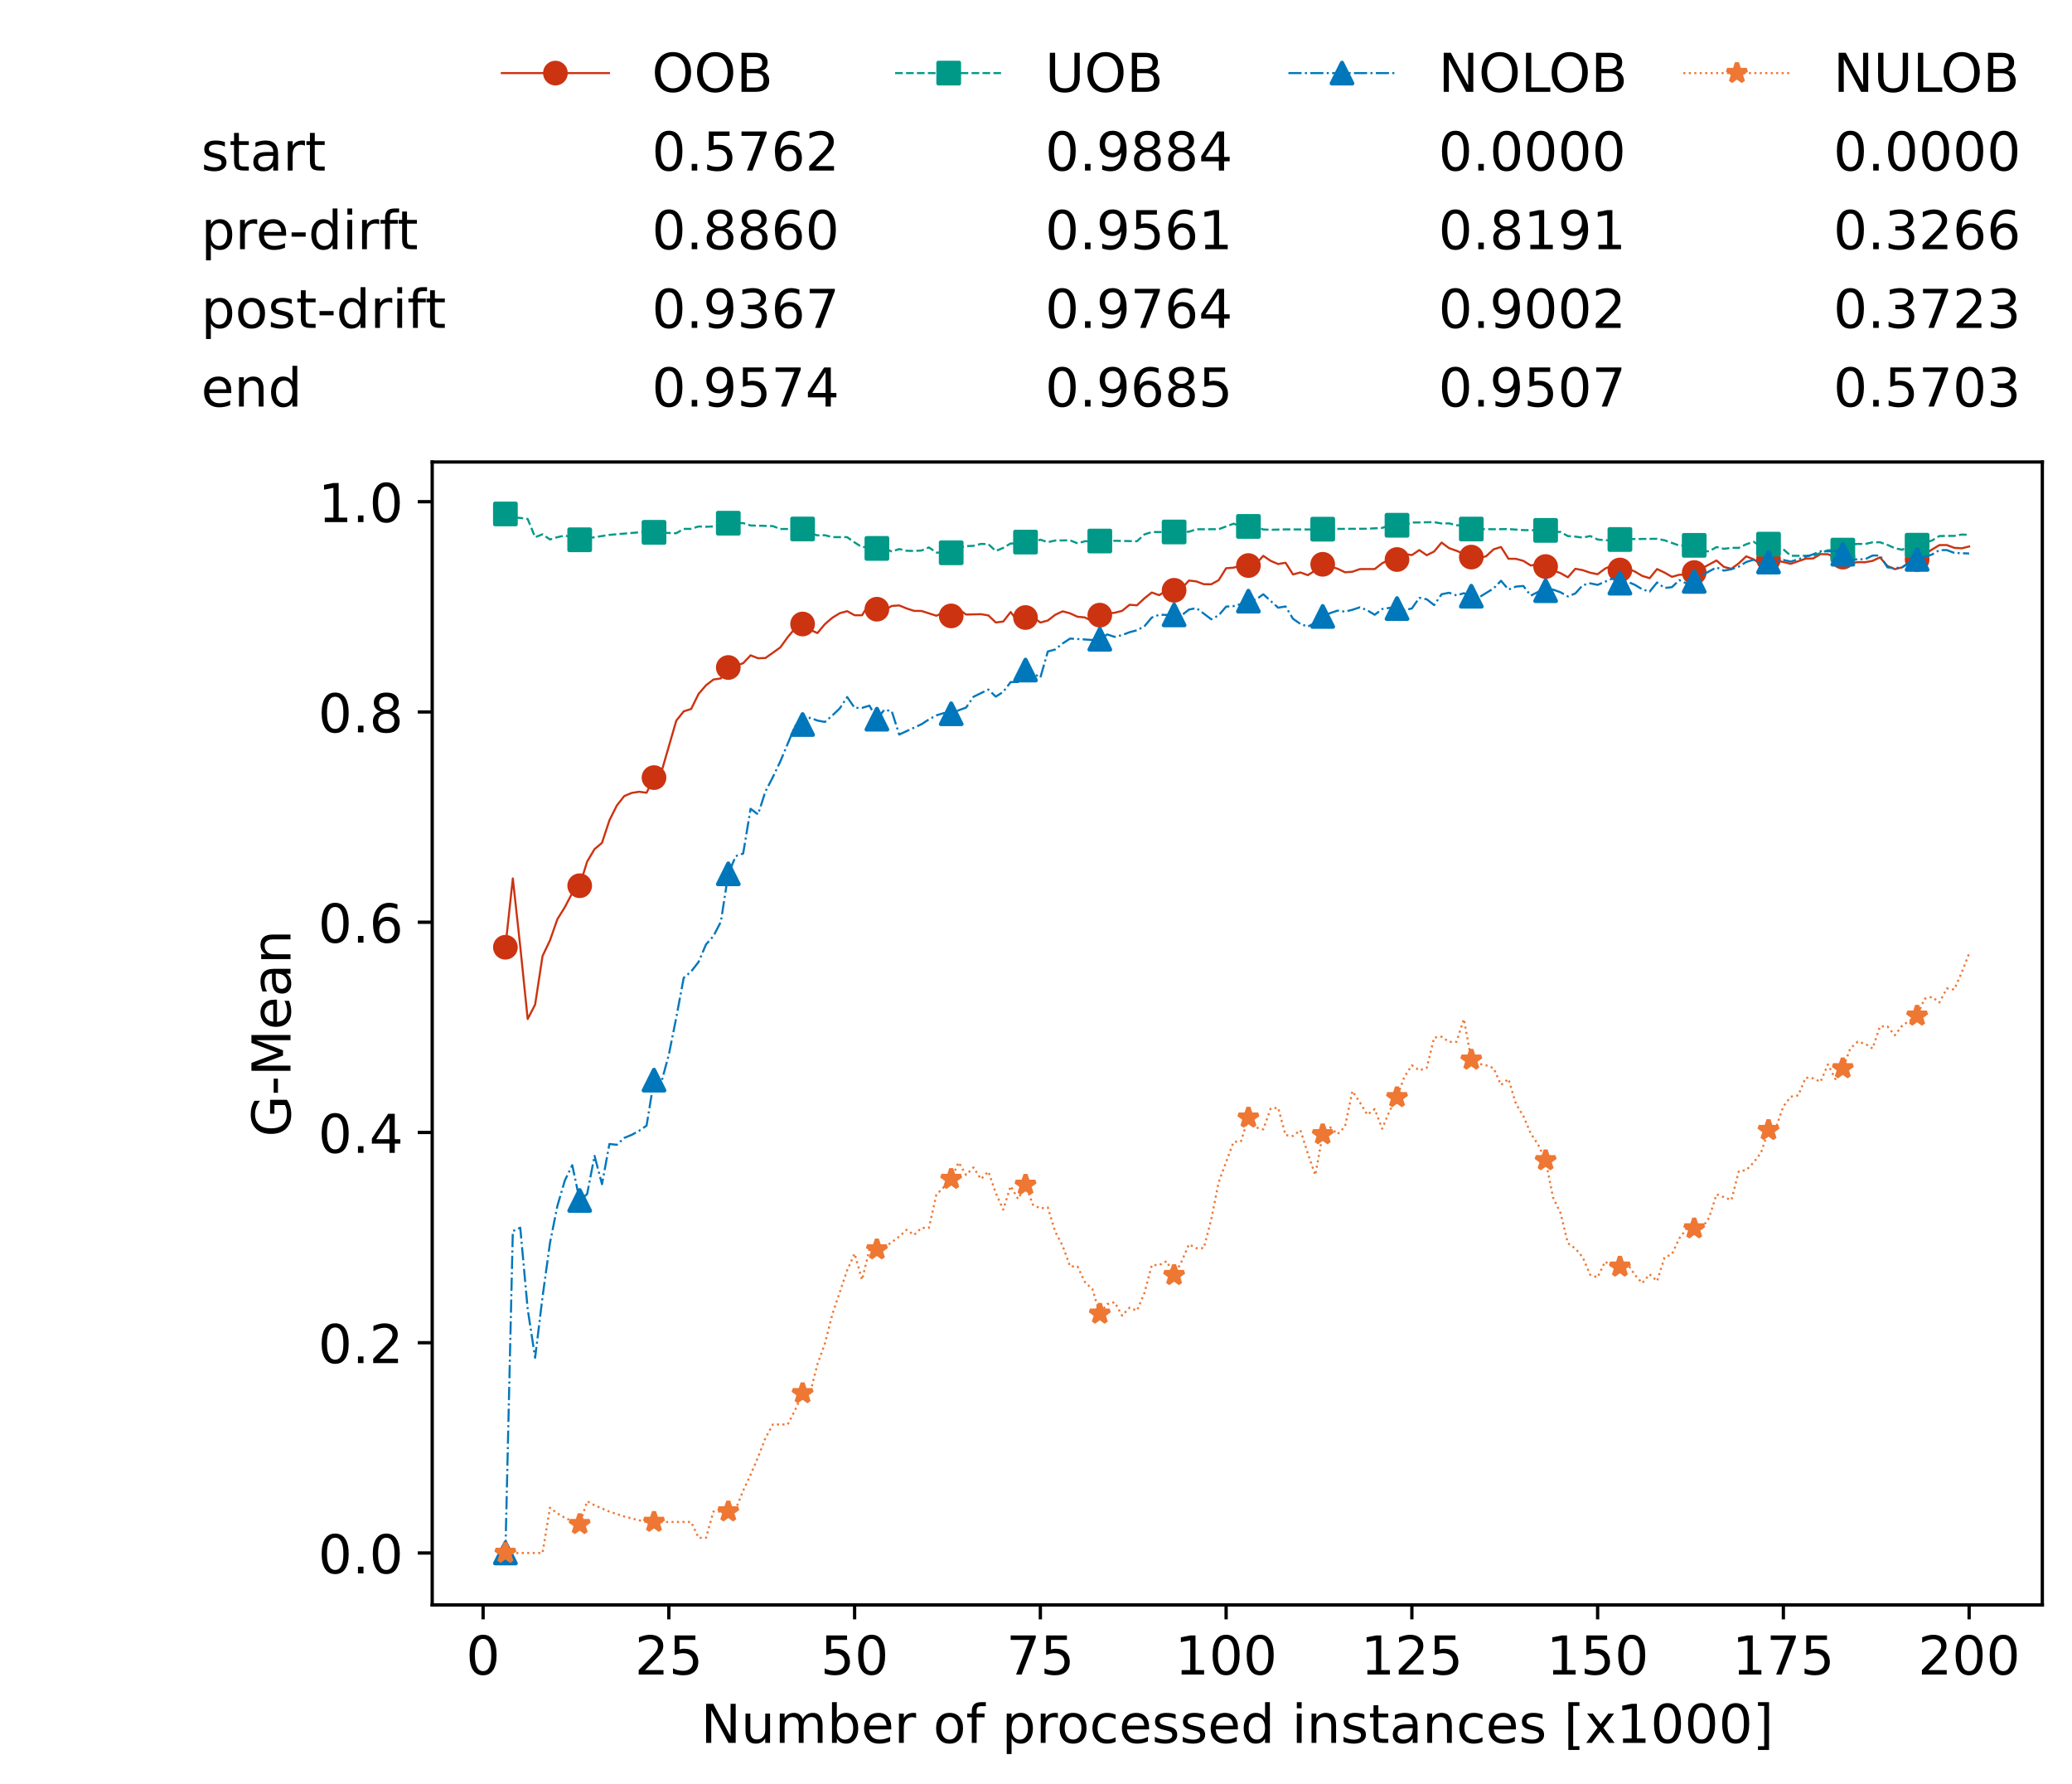 <?xml version="1.0" encoding="utf-8" standalone="no"?>
<!DOCTYPE svg PUBLIC "-//W3C//DTD SVG 1.1//EN"
  "http://www.w3.org/Graphics/SVG/1.1/DTD/svg11.dtd">
<!-- Created with matplotlib (https://matplotlib.org/) -->
<svg height="432.615pt" version="1.1" viewBox="0 0 502.65 432.615" width="502.65pt" xmlns="http://www.w3.org/2000/svg" xmlns:xlink="http://www.w3.org/1999/xlink">
 <defs>
  <style type="text/css">*{stroke-linecap:butt;stroke-linejoin:round;}</style>
 </defs>
 <g id="figure_1">
  <g id="patch_1">
   <path d="M 0 432.615 
L 502.65 432.615 
L 502.65 0 
L 0 0 
z
" style="fill:#ffffff;"/>
  </g>
  <g id="axes_1">
   <g id="patch_2">
    <path d="M 104.85 389.252 
L 495.45 389.252 
L 495.45 112.052 
L 104.85 112.052 
z
" style="fill:#ffffff;"/>
   </g>
   <g id="matplotlib.axis_1">
    <g id="xtick_1">
     <g id="line2d_1">
      <defs>
       <path d="M 0 0 
L 0 3.5 
" id="m3599b93717" style="stroke:#000000;stroke-width:0.8;"/>
      </defs>
      <g>
       <use style="stroke:#000000;stroke-width:0.8;" x="117.197" xlink:href="#m3599b93717" y="389.252"/>
      </g>
     </g>
     <g id="text_1">
      <!-- 0 -->
      <g transform="translate(113.061 406.13)scale(0.13 -0.13)">
       <defs>
        <path d="M 31.781 66.406 
Q 24.172 66.406 20.328 58.906 
Q 16.5 51.422 16.5 36.375 
Q 16.5 21.391 20.328 13.891 
Q 24.172 6.391 31.781 6.391 
Q 39.453 6.391 43.281 13.891 
Q 47.125 21.391 47.125 36.375 
Q 47.125 51.422 43.281 58.906 
Q 39.453 66.406 31.781 66.406 
z
M 31.781 74.219 
Q 44.047 74.219 50.516 64.516 
Q 56.984 54.828 56.984 36.375 
Q 56.984 17.969 50.516 8.266 
Q 44.047 -1.422 31.781 -1.422 
Q 19.531 -1.422 13.062 8.266 
Q 6.594 17.969 6.594 36.375 
Q 6.594 54.828 13.062 64.516 
Q 19.531 74.219 31.781 74.219 
z
" id="DejaVuSans-48"/>
       </defs>
       <use xlink:href="#DejaVuSans-48"/>
      </g>
     </g>
    </g>
    <g id="xtick_2">
     <g id="line2d_2">
      <g>
       <use style="stroke:#000000;stroke-width:0.8;" x="162.259" xlink:href="#m3599b93717" y="389.252"/>
      </g>
     </g>
     <g id="text_2">
      <!-- 25 -->
      <g transform="translate(153.988 406.13)scale(0.13 -0.13)">
       <defs>
        <path d="M 19.188 8.297 
L 53.609 8.297 
L 53.609 0 
L 7.328 0 
L 7.328 8.297 
Q 12.938 14.109 22.625 23.891 
Q 32.328 33.688 34.812 36.531 
Q 39.547 41.844 41.422 45.531 
Q 43.312 49.219 43.312 52.781 
Q 43.312 58.594 39.234 62.25 
Q 35.156 65.922 28.609 65.922 
Q 23.969 65.922 18.812 64.312 
Q 13.672 62.703 7.812 59.422 
L 7.812 69.391 
Q 13.766 71.781 18.938 73 
Q 24.125 74.219 28.422 74.219 
Q 39.75 74.219 46.484 68.547 
Q 53.219 62.891 53.219 53.422 
Q 53.219 48.922 51.531 44.891 
Q 49.859 40.875 45.406 35.406 
Q 44.188 33.984 37.641 27.219 
Q 31.109 20.453 19.188 8.297 
z
" id="DejaVuSans-50"/>
        <path d="M 10.797 72.906 
L 49.516 72.906 
L 49.516 64.594 
L 19.828 64.594 
L 19.828 46.734 
Q 21.969 47.469 24.109 47.828 
Q 26.266 48.188 28.422 48.188 
Q 40.625 48.188 47.75 41.5 
Q 54.891 34.812 54.891 23.391 
Q 54.891 11.625 47.562 5.094 
Q 40.234 -1.422 26.906 -1.422 
Q 22.312 -1.422 17.547 -0.641 
Q 12.797 0.141 7.719 1.703 
L 7.719 11.625 
Q 12.109 9.234 16.797 8.062 
Q 21.484 6.891 26.703 6.891 
Q 35.156 6.891 40.078 11.328 
Q 45.016 15.766 45.016 23.391 
Q 45.016 31 40.078 35.438 
Q 35.156 39.891 26.703 39.891 
Q 22.75 39.891 18.812 39.016 
Q 14.891 38.141 10.797 36.281 
z
" id="DejaVuSans-53"/>
       </defs>
       <use xlink:href="#DejaVuSans-50"/>
       <use x="63.623" xlink:href="#DejaVuSans-53"/>
      </g>
     </g>
    </g>
    <g id="xtick_3">
     <g id="line2d_3">
      <g>
       <use style="stroke:#000000;stroke-width:0.8;" x="207.322" xlink:href="#m3599b93717" y="389.252"/>
      </g>
     </g>
     <g id="text_3">
      <!-- 50 -->
      <g transform="translate(199.05 406.13)scale(0.13 -0.13)">
       <use xlink:href="#DejaVuSans-53"/>
       <use x="63.623" xlink:href="#DejaVuSans-48"/>
      </g>
     </g>
    </g>
    <g id="xtick_4">
     <g id="line2d_4">
      <g>
       <use style="stroke:#000000;stroke-width:0.8;" x="252.384" xlink:href="#m3599b93717" y="389.252"/>
      </g>
     </g>
     <g id="text_4">
      <!-- 75 -->
      <g transform="translate(244.113 406.13)scale(0.13 -0.13)">
       <defs>
        <path d="M 8.203 72.906 
L 55.078 72.906 
L 55.078 68.703 
L 28.609 0 
L 18.312 0 
L 43.219 64.594 
L 8.203 64.594 
z
" id="DejaVuSans-55"/>
       </defs>
       <use xlink:href="#DejaVuSans-55"/>
       <use x="63.623" xlink:href="#DejaVuSans-53"/>
      </g>
     </g>
    </g>
    <g id="xtick_5">
     <g id="line2d_5">
      <g>
       <use style="stroke:#000000;stroke-width:0.8;" x="297.446" xlink:href="#m3599b93717" y="389.252"/>
      </g>
     </g>
     <g id="text_5">
      <!-- 100 -->
      <g transform="translate(285.039 406.13)scale(0.13 -0.13)">
       <defs>
        <path d="M 12.406 8.297 
L 28.516 8.297 
L 28.516 63.922 
L 10.984 60.406 
L 10.984 69.391 
L 28.422 72.906 
L 38.281 72.906 
L 38.281 8.297 
L 54.391 8.297 
L 54.391 0 
L 12.406 0 
z
" id="DejaVuSans-49"/>
       </defs>
       <use xlink:href="#DejaVuSans-49"/>
       <use x="63.623" xlink:href="#DejaVuSans-48"/>
       <use x="127.246" xlink:href="#DejaVuSans-48"/>
      </g>
     </g>
    </g>
    <g id="xtick_6">
     <g id="line2d_6">
      <g>
       <use style="stroke:#000000;stroke-width:0.8;" x="342.509" xlink:href="#m3599b93717" y="389.252"/>
      </g>
     </g>
     <g id="text_6">
      <!-- 125 -->
      <g transform="translate(330.102 406.13)scale(0.13 -0.13)">
       <use xlink:href="#DejaVuSans-49"/>
       <use x="63.623" xlink:href="#DejaVuSans-50"/>
       <use x="127.246" xlink:href="#DejaVuSans-53"/>
      </g>
     </g>
    </g>
    <g id="xtick_7">
     <g id="line2d_7">
      <g>
       <use style="stroke:#000000;stroke-width:0.8;" x="387.571" xlink:href="#m3599b93717" y="389.252"/>
      </g>
     </g>
     <g id="text_7">
      <!-- 150 -->
      <g transform="translate(375.164 406.13)scale(0.13 -0.13)">
       <use xlink:href="#DejaVuSans-49"/>
       <use x="63.623" xlink:href="#DejaVuSans-53"/>
       <use x="127.246" xlink:href="#DejaVuSans-48"/>
      </g>
     </g>
    </g>
    <g id="xtick_8">
     <g id="line2d_8">
      <g>
       <use style="stroke:#000000;stroke-width:0.8;" x="432.633" xlink:href="#m3599b93717" y="389.252"/>
      </g>
     </g>
     <g id="text_8">
      <!-- 175 -->
      <g transform="translate(420.226 406.13)scale(0.13 -0.13)">
       <use xlink:href="#DejaVuSans-49"/>
       <use x="63.623" xlink:href="#DejaVuSans-55"/>
       <use x="127.246" xlink:href="#DejaVuSans-53"/>
      </g>
     </g>
    </g>
    <g id="xtick_9">
     <g id="line2d_9">
      <g>
       <use style="stroke:#000000;stroke-width:0.8;" x="477.695" xlink:href="#m3599b93717" y="389.252"/>
      </g>
     </g>
     <g id="text_9">
      <!-- 200 -->
      <g transform="translate(465.289 406.13)scale(0.13 -0.13)">
       <use xlink:href="#DejaVuSans-50"/>
       <use x="63.623" xlink:href="#DejaVuSans-48"/>
       <use x="127.246" xlink:href="#DejaVuSans-48"/>
      </g>
     </g>
    </g>
    <g id="text_10">
     <!-- Number of processed instances [x1000] -->
     <g transform="translate(170.025 422.711)scale(0.13 -0.13)">
      <defs>
       <path d="M 9.812 72.906 
L 23.094 72.906 
L 55.422 11.922 
L 55.422 72.906 
L 64.984 72.906 
L 64.984 0 
L 51.703 0 
L 19.391 60.984 
L 19.391 0 
L 9.812 0 
z
" id="DejaVuSans-78"/>
       <path d="M 8.5 21.578 
L 8.5 54.688 
L 17.484 54.688 
L 17.484 21.922 
Q 17.484 14.156 20.5 10.266 
Q 23.531 6.391 29.594 6.391 
Q 36.859 6.391 41.078 11.031 
Q 45.312 15.672 45.312 23.688 
L 45.312 54.688 
L 54.297 54.688 
L 54.297 0 
L 45.312 0 
L 45.312 8.406 
Q 42.047 3.422 37.719 1 
Q 33.406 -1.422 27.688 -1.422 
Q 18.266 -1.422 13.375 4.438 
Q 8.5 10.297 8.5 21.578 
z
M 31.109 56 
z
" id="DejaVuSans-117"/>
       <path d="M 52 44.188 
Q 55.375 50.25 60.062 53.125 
Q 64.75 56 71.094 56 
Q 79.641 56 84.281 50.016 
Q 88.922 44.047 88.922 33.016 
L 88.922 0 
L 79.891 0 
L 79.891 32.719 
Q 79.891 40.578 77.094 44.375 
Q 74.312 48.188 68.609 48.188 
Q 61.625 48.188 57.562 43.547 
Q 53.516 38.922 53.516 30.906 
L 53.516 0 
L 44.484 0 
L 44.484 32.719 
Q 44.484 40.625 41.703 44.406 
Q 38.922 48.188 33.109 48.188 
Q 26.219 48.188 22.156 43.531 
Q 18.109 38.875 18.109 30.906 
L 18.109 0 
L 9.078 0 
L 9.078 54.688 
L 18.109 54.688 
L 18.109 46.188 
Q 21.188 51.219 25.484 53.609 
Q 29.781 56 35.688 56 
Q 41.656 56 45.828 52.969 
Q 50 49.953 52 44.188 
z
" id="DejaVuSans-109"/>
       <path d="M 48.688 27.297 
Q 48.688 37.203 44.609 42.844 
Q 40.531 48.484 33.406 48.484 
Q 26.266 48.484 22.188 42.844 
Q 18.109 37.203 18.109 27.297 
Q 18.109 17.391 22.188 11.75 
Q 26.266 6.109 33.406 6.109 
Q 40.531 6.109 44.609 11.75 
Q 48.688 17.391 48.688 27.297 
z
M 18.109 46.391 
Q 20.953 51.266 25.266 53.625 
Q 29.594 56 35.594 56 
Q 45.562 56 51.781 48.094 
Q 58.016 40.188 58.016 27.297 
Q 58.016 14.406 51.781 6.484 
Q 45.562 -1.422 35.594 -1.422 
Q 29.594 -1.422 25.266 0.953 
Q 20.953 3.328 18.109 8.203 
L 18.109 0 
L 9.078 0 
L 9.078 75.984 
L 18.109 75.984 
z
" id="DejaVuSans-98"/>
       <path d="M 56.203 29.594 
L 56.203 25.203 
L 14.891 25.203 
Q 15.484 15.922 20.484 11.062 
Q 25.484 6.203 34.422 6.203 
Q 39.594 6.203 44.453 7.469 
Q 49.312 8.734 54.109 11.281 
L 54.109 2.781 
Q 49.266 0.734 44.188 -0.344 
Q 39.109 -1.422 33.891 -1.422 
Q 20.797 -1.422 13.156 6.188 
Q 5.516 13.812 5.516 26.812 
Q 5.516 40.234 12.766 48.109 
Q 20.016 56 32.328 56 
Q 43.359 56 49.781 48.891 
Q 56.203 41.797 56.203 29.594 
z
M 47.219 32.234 
Q 47.125 39.594 43.094 43.984 
Q 39.062 48.391 32.422 48.391 
Q 24.906 48.391 20.391 44.141 
Q 15.875 39.891 15.188 32.172 
z
" id="DejaVuSans-101"/>
       <path d="M 41.109 46.297 
Q 39.594 47.172 37.812 47.578 
Q 36.031 48 33.891 48 
Q 26.266 48 22.188 43.047 
Q 18.109 38.094 18.109 28.812 
L 18.109 0 
L 9.078 0 
L 9.078 54.688 
L 18.109 54.688 
L 18.109 46.188 
Q 20.953 51.172 25.484 53.578 
Q 30.031 56 36.531 56 
Q 37.453 56 38.578 55.875 
Q 39.703 55.766 41.062 55.516 
z
" id="DejaVuSans-114"/>
       <path id="DejaVuSans-32"/>
       <path d="M 30.609 48.391 
Q 23.391 48.391 19.188 42.75 
Q 14.984 37.109 14.984 27.297 
Q 14.984 17.484 19.156 11.844 
Q 23.344 6.203 30.609 6.203 
Q 37.797 6.203 41.984 11.859 
Q 46.188 17.531 46.188 27.297 
Q 46.188 37.016 41.984 42.703 
Q 37.797 48.391 30.609 48.391 
z
M 30.609 56 
Q 42.328 56 49.016 48.375 
Q 55.719 40.766 55.719 27.297 
Q 55.719 13.875 49.016 6.219 
Q 42.328 -1.422 30.609 -1.422 
Q 18.844 -1.422 12.172 6.219 
Q 5.516 13.875 5.516 27.297 
Q 5.516 40.766 12.172 48.375 
Q 18.844 56 30.609 56 
z
" id="DejaVuSans-111"/>
       <path d="M 37.109 75.984 
L 37.109 68.5 
L 28.516 68.5 
Q 23.688 68.5 21.797 66.547 
Q 19.922 64.594 19.922 59.516 
L 19.922 54.688 
L 34.719 54.688 
L 34.719 47.703 
L 19.922 47.703 
L 19.922 0 
L 10.891 0 
L 10.891 47.703 
L 2.297 47.703 
L 2.297 54.688 
L 10.891 54.688 
L 10.891 58.5 
Q 10.891 67.625 15.141 71.797 
Q 19.391 75.984 28.609 75.984 
z
" id="DejaVuSans-102"/>
       <path d="M 18.109 8.203 
L 18.109 -20.797 
L 9.078 -20.797 
L 9.078 54.688 
L 18.109 54.688 
L 18.109 46.391 
Q 20.953 51.266 25.266 53.625 
Q 29.594 56 35.594 56 
Q 45.562 56 51.781 48.094 
Q 58.016 40.188 58.016 27.297 
Q 58.016 14.406 51.781 6.484 
Q 45.562 -1.422 35.594 -1.422 
Q 29.594 -1.422 25.266 0.953 
Q 20.953 3.328 18.109 8.203 
z
M 48.688 27.297 
Q 48.688 37.203 44.609 42.844 
Q 40.531 48.484 33.406 48.484 
Q 26.266 48.484 22.188 42.844 
Q 18.109 37.203 18.109 27.297 
Q 18.109 17.391 22.188 11.75 
Q 26.266 6.109 33.406 6.109 
Q 40.531 6.109 44.609 11.75 
Q 48.688 17.391 48.688 27.297 
z
" id="DejaVuSans-112"/>
       <path d="M 48.781 52.594 
L 48.781 44.188 
Q 44.969 46.297 41.141 47.344 
Q 37.312 48.391 33.406 48.391 
Q 24.656 48.391 19.812 42.844 
Q 14.984 37.312 14.984 27.297 
Q 14.984 17.281 19.812 11.734 
Q 24.656 6.203 33.406 6.203 
Q 37.312 6.203 41.141 7.25 
Q 44.969 8.297 48.781 10.406 
L 48.781 2.094 
Q 45.016 0.344 40.984 -0.531 
Q 36.969 -1.422 32.422 -1.422 
Q 20.062 -1.422 12.781 6.344 
Q 5.516 14.109 5.516 27.297 
Q 5.516 40.672 12.859 48.328 
Q 20.219 56 33.016 56 
Q 37.156 56 41.109 55.141 
Q 45.062 54.297 48.781 52.594 
z
" id="DejaVuSans-99"/>
       <path d="M 44.281 53.078 
L 44.281 44.578 
Q 40.484 46.531 36.375 47.5 
Q 32.281 48.484 27.875 48.484 
Q 21.188 48.484 17.844 46.438 
Q 14.5 44.391 14.5 40.281 
Q 14.5 37.156 16.891 35.375 
Q 19.281 33.594 26.516 31.984 
L 29.594 31.297 
Q 39.156 29.25 43.188 25.516 
Q 47.219 21.781 47.219 15.094 
Q 47.219 7.469 41.188 3.016 
Q 35.156 -1.422 24.609 -1.422 
Q 20.219 -1.422 15.453 -0.562 
Q 10.688 0.297 5.422 2 
L 5.422 11.281 
Q 10.406 8.688 15.234 7.391 
Q 20.062 6.109 24.812 6.109 
Q 31.156 6.109 34.562 8.281 
Q 37.984 10.453 37.984 14.406 
Q 37.984 18.062 35.516 20.016 
Q 33.062 21.969 24.703 23.781 
L 21.578 24.516 
Q 13.234 26.266 9.516 29.906 
Q 5.812 33.547 5.812 39.891 
Q 5.812 47.609 11.281 51.797 
Q 16.75 56 26.812 56 
Q 31.781 56 36.172 55.266 
Q 40.578 54.547 44.281 53.078 
z
" id="DejaVuSans-115"/>
       <path d="M 45.406 46.391 
L 45.406 75.984 
L 54.391 75.984 
L 54.391 0 
L 45.406 0 
L 45.406 8.203 
Q 42.578 3.328 38.25 0.953 
Q 33.938 -1.422 27.875 -1.422 
Q 17.969 -1.422 11.734 6.484 
Q 5.516 14.406 5.516 27.297 
Q 5.516 40.188 11.734 48.094 
Q 17.969 56 27.875 56 
Q 33.938 56 38.25 53.625 
Q 42.578 51.266 45.406 46.391 
z
M 14.797 27.297 
Q 14.797 17.391 18.875 11.75 
Q 22.953 6.109 30.078 6.109 
Q 37.203 6.109 41.297 11.75 
Q 45.406 17.391 45.406 27.297 
Q 45.406 37.203 41.297 42.844 
Q 37.203 48.484 30.078 48.484 
Q 22.953 48.484 18.875 42.844 
Q 14.797 37.203 14.797 27.297 
z
" id="DejaVuSans-100"/>
       <path d="M 9.422 54.688 
L 18.406 54.688 
L 18.406 0 
L 9.422 0 
z
M 9.422 75.984 
L 18.406 75.984 
L 18.406 64.594 
L 9.422 64.594 
z
" id="DejaVuSans-105"/>
       <path d="M 54.891 33.016 
L 54.891 0 
L 45.906 0 
L 45.906 32.719 
Q 45.906 40.484 42.875 44.328 
Q 39.844 48.188 33.797 48.188 
Q 26.516 48.188 22.312 43.547 
Q 18.109 38.922 18.109 30.906 
L 18.109 0 
L 9.078 0 
L 9.078 54.688 
L 18.109 54.688 
L 18.109 46.188 
Q 21.344 51.125 25.703 53.562 
Q 30.078 56 35.797 56 
Q 45.219 56 50.047 50.172 
Q 54.891 44.344 54.891 33.016 
z
" id="DejaVuSans-110"/>
       <path d="M 18.312 70.219 
L 18.312 54.688 
L 36.812 54.688 
L 36.812 47.703 
L 18.312 47.703 
L 18.312 18.016 
Q 18.312 11.328 20.141 9.422 
Q 21.969 7.516 27.594 7.516 
L 36.812 7.516 
L 36.812 0 
L 27.594 0 
Q 17.188 0 13.234 3.875 
Q 9.281 7.766 9.281 18.016 
L 9.281 47.703 
L 2.688 47.703 
L 2.688 54.688 
L 9.281 54.688 
L 9.281 70.219 
z
" id="DejaVuSans-116"/>
       <path d="M 34.281 27.484 
Q 23.391 27.484 19.188 25 
Q 14.984 22.516 14.984 16.5 
Q 14.984 11.719 18.141 8.906 
Q 21.297 6.109 26.703 6.109 
Q 34.188 6.109 38.703 11.406 
Q 43.219 16.703 43.219 25.484 
L 43.219 27.484 
z
M 52.203 31.203 
L 52.203 0 
L 43.219 0 
L 43.219 8.297 
Q 40.141 3.328 35.547 0.953 
Q 30.953 -1.422 24.312 -1.422 
Q 15.922 -1.422 10.953 3.297 
Q 6 8.016 6 15.922 
Q 6 25.141 12.172 29.828 
Q 18.359 34.516 30.609 34.516 
L 43.219 34.516 
L 43.219 35.406 
Q 43.219 41.609 39.141 45 
Q 35.062 48.391 27.688 48.391 
Q 23 48.391 18.547 47.266 
Q 14.109 46.141 10.016 43.891 
L 10.016 52.203 
Q 14.938 54.109 19.578 55.047 
Q 24.219 56 28.609 56 
Q 40.484 56 46.344 49.844 
Q 52.203 43.703 52.203 31.203 
z
" id="DejaVuSans-97"/>
       <path d="M 8.594 75.984 
L 29.297 75.984 
L 29.297 69 
L 17.578 69 
L 17.578 -6.203 
L 29.297 -6.203 
L 29.297 -13.188 
L 8.594 -13.188 
z
" id="DejaVuSans-91"/>
       <path d="M 54.891 54.688 
L 35.109 28.078 
L 55.906 0 
L 45.312 0 
L 29.391 21.484 
L 13.484 0 
L 2.875 0 
L 24.125 28.609 
L 4.688 54.688 
L 15.281 54.688 
L 29.781 35.203 
L 44.281 54.688 
z
" id="DejaVuSans-120"/>
       <path d="M 30.422 75.984 
L 30.422 -13.188 
L 9.719 -13.188 
L 9.719 -6.203 
L 21.391 -6.203 
L 21.391 69 
L 9.719 69 
L 9.719 75.984 
z
" id="DejaVuSans-93"/>
      </defs>
      <use xlink:href="#DejaVuSans-78"/>
      <use x="74.805" xlink:href="#DejaVuSans-117"/>
      <use x="138.184" xlink:href="#DejaVuSans-109"/>
      <use x="235.596" xlink:href="#DejaVuSans-98"/>
      <use x="299.072" xlink:href="#DejaVuSans-101"/>
      <use x="360.596" xlink:href="#DejaVuSans-114"/>
      <use x="401.709" xlink:href="#DejaVuSans-32"/>
      <use x="433.496" xlink:href="#DejaVuSans-111"/>
      <use x="494.678" xlink:href="#DejaVuSans-102"/>
      <use x="529.883" xlink:href="#DejaVuSans-32"/>
      <use x="561.67" xlink:href="#DejaVuSans-112"/>
      <use x="625.146" xlink:href="#DejaVuSans-114"/>
      <use x="664.01" xlink:href="#DejaVuSans-111"/>
      <use x="725.191" xlink:href="#DejaVuSans-99"/>
      <use x="780.172" xlink:href="#DejaVuSans-101"/>
      <use x="841.695" xlink:href="#DejaVuSans-115"/>
      <use x="893.795" xlink:href="#DejaVuSans-115"/>
      <use x="945.895" xlink:href="#DejaVuSans-101"/>
      <use x="1007.418" xlink:href="#DejaVuSans-100"/>
      <use x="1070.895" xlink:href="#DejaVuSans-32"/>
      <use x="1102.682" xlink:href="#DejaVuSans-105"/>
      <use x="1130.465" xlink:href="#DejaVuSans-110"/>
      <use x="1193.844" xlink:href="#DejaVuSans-115"/>
      <use x="1245.943" xlink:href="#DejaVuSans-116"/>
      <use x="1285.152" xlink:href="#DejaVuSans-97"/>
      <use x="1346.432" xlink:href="#DejaVuSans-110"/>
      <use x="1409.811" xlink:href="#DejaVuSans-99"/>
      <use x="1464.791" xlink:href="#DejaVuSans-101"/>
      <use x="1526.314" xlink:href="#DejaVuSans-115"/>
      <use x="1578.414" xlink:href="#DejaVuSans-32"/>
      <use x="1610.201" xlink:href="#DejaVuSans-91"/>
      <use x="1649.215" xlink:href="#DejaVuSans-120"/>
      <use x="1708.395" xlink:href="#DejaVuSans-49"/>
      <use x="1772.018" xlink:href="#DejaVuSans-48"/>
      <use x="1835.641" xlink:href="#DejaVuSans-48"/>
      <use x="1899.264" xlink:href="#DejaVuSans-48"/>
      <use x="1962.887" xlink:href="#DejaVuSans-93"/>
     </g>
    </g>
   </g>
   <g id="matplotlib.axis_2">
    <g id="ytick_1">
     <g id="line2d_10">
      <defs>
       <path d="M 0 0 
L -3.5 0 
" id="mc1b232fca3" style="stroke:#000000;stroke-width:0.8;"/>
      </defs>
      <g>
       <use style="stroke:#000000;stroke-width:0.8;" x="104.85" xlink:href="#mc1b232fca3" y="376.652"/>
      </g>
     </g>
     <g id="text_11">
      <!-- 0.0 -->
      <g transform="translate(77.176 381.591)scale(0.13 -0.13)">
       <defs>
        <path d="M 10.688 12.406 
L 21 12.406 
L 21 0 
L 10.688 0 
z
" id="DejaVuSans-46"/>
       </defs>
       <use xlink:href="#DejaVuSans-48"/>
       <use x="63.623" xlink:href="#DejaVuSans-46"/>
       <use x="95.41" xlink:href="#DejaVuSans-48"/>
      </g>
     </g>
    </g>
    <g id="ytick_2">
     <g id="line2d_11">
      <g>
       <use style="stroke:#000000;stroke-width:0.8;" x="104.85" xlink:href="#mc1b232fca3" y="325.658"/>
      </g>
     </g>
     <g id="text_12">
      <!-- 0.2 -->
      <g transform="translate(77.176 330.597)scale(0.13 -0.13)">
       <use xlink:href="#DejaVuSans-48"/>
       <use x="63.623" xlink:href="#DejaVuSans-46"/>
       <use x="95.41" xlink:href="#DejaVuSans-50"/>
      </g>
     </g>
    </g>
    <g id="ytick_3">
     <g id="line2d_12">
      <g>
       <use style="stroke:#000000;stroke-width:0.8;" x="104.85" xlink:href="#mc1b232fca3" y="274.665"/>
      </g>
     </g>
     <g id="text_13">
      <!-- 0.4 -->
      <g transform="translate(77.176 279.604)scale(0.13 -0.13)">
       <defs>
        <path d="M 37.797 64.312 
L 12.891 25.391 
L 37.797 25.391 
z
M 35.203 72.906 
L 47.609 72.906 
L 47.609 25.391 
L 58.016 25.391 
L 58.016 17.188 
L 47.609 17.188 
L 47.609 0 
L 37.797 0 
L 37.797 17.188 
L 4.891 17.188 
L 4.891 26.703 
z
" id="DejaVuSans-52"/>
       </defs>
       <use xlink:href="#DejaVuSans-48"/>
       <use x="63.623" xlink:href="#DejaVuSans-46"/>
       <use x="95.41" xlink:href="#DejaVuSans-52"/>
      </g>
     </g>
    </g>
    <g id="ytick_4">
     <g id="line2d_13">
      <g>
       <use style="stroke:#000000;stroke-width:0.8;" x="104.85" xlink:href="#mc1b232fca3" y="223.672"/>
      </g>
     </g>
     <g id="text_14">
      <!-- 0.6 -->
      <g transform="translate(77.176 228.611)scale(0.13 -0.13)">
       <defs>
        <path d="M 33.016 40.375 
Q 26.375 40.375 22.484 35.828 
Q 18.609 31.297 18.609 23.391 
Q 18.609 15.531 22.484 10.953 
Q 26.375 6.391 33.016 6.391 
Q 39.656 6.391 43.531 10.953 
Q 47.406 15.531 47.406 23.391 
Q 47.406 31.297 43.531 35.828 
Q 39.656 40.375 33.016 40.375 
z
M 52.594 71.297 
L 52.594 62.312 
Q 48.875 64.062 45.094 64.984 
Q 41.312 65.922 37.594 65.922 
Q 27.828 65.922 22.672 59.328 
Q 17.531 52.734 16.797 39.406 
Q 19.672 43.656 24.016 45.922 
Q 28.375 48.188 33.594 48.188 
Q 44.578 48.188 50.953 41.516 
Q 57.328 34.859 57.328 23.391 
Q 57.328 12.156 50.688 5.359 
Q 44.047 -1.422 33.016 -1.422 
Q 20.359 -1.422 13.672 8.266 
Q 6.984 17.969 6.984 36.375 
Q 6.984 53.656 15.188 63.938 
Q 23.391 74.219 37.203 74.219 
Q 40.922 74.219 44.703 73.484 
Q 48.484 72.75 52.594 71.297 
z
" id="DejaVuSans-54"/>
       </defs>
       <use xlink:href="#DejaVuSans-48"/>
       <use x="63.623" xlink:href="#DejaVuSans-46"/>
       <use x="95.41" xlink:href="#DejaVuSans-54"/>
      </g>
     </g>
    </g>
    <g id="ytick_5">
     <g id="line2d_14">
      <g>
       <use style="stroke:#000000;stroke-width:0.8;" x="104.85" xlink:href="#mc1b232fca3" y="172.678"/>
      </g>
     </g>
     <g id="text_15">
      <!-- 0.8 -->
      <g transform="translate(77.176 177.617)scale(0.13 -0.13)">
       <defs>
        <path d="M 31.781 34.625 
Q 24.75 34.625 20.719 30.859 
Q 16.703 27.094 16.703 20.516 
Q 16.703 13.922 20.719 10.156 
Q 24.75 6.391 31.781 6.391 
Q 38.812 6.391 42.859 10.172 
Q 46.922 13.969 46.922 20.516 
Q 46.922 27.094 42.891 30.859 
Q 38.875 34.625 31.781 34.625 
z
M 21.922 38.812 
Q 15.578 40.375 12.031 44.719 
Q 8.5 49.078 8.5 55.328 
Q 8.5 64.062 14.719 69.141 
Q 20.953 74.219 31.781 74.219 
Q 42.672 74.219 48.875 69.141 
Q 55.078 64.062 55.078 55.328 
Q 55.078 49.078 51.531 44.719 
Q 48 40.375 41.703 38.812 
Q 48.828 37.156 52.797 32.312 
Q 56.781 27.484 56.781 20.516 
Q 56.781 9.906 50.312 4.234 
Q 43.844 -1.422 31.781 -1.422 
Q 19.734 -1.422 13.25 4.234 
Q 6.781 9.906 6.781 20.516 
Q 6.781 27.484 10.781 32.312 
Q 14.797 37.156 21.922 38.812 
z
M 18.312 54.391 
Q 18.312 48.734 21.844 45.562 
Q 25.391 42.391 31.781 42.391 
Q 38.141 42.391 41.719 45.562 
Q 45.312 48.734 45.312 54.391 
Q 45.312 60.062 41.719 63.234 
Q 38.141 66.406 31.781 66.406 
Q 25.391 66.406 21.844 63.234 
Q 18.312 60.062 18.312 54.391 
z
" id="DejaVuSans-56"/>
       </defs>
       <use xlink:href="#DejaVuSans-48"/>
       <use x="63.623" xlink:href="#DejaVuSans-46"/>
       <use x="95.41" xlink:href="#DejaVuSans-56"/>
      </g>
     </g>
    </g>
    <g id="ytick_6">
     <g id="line2d_15">
      <g>
       <use style="stroke:#000000;stroke-width:0.8;" x="104.85" xlink:href="#mc1b232fca3" y="121.685"/>
      </g>
     </g>
     <g id="text_16">
      <!-- 1.0 -->
      <g transform="translate(77.176 126.624)scale(0.13 -0.13)">
       <use xlink:href="#DejaVuSans-49"/>
       <use x="63.623" xlink:href="#DejaVuSans-46"/>
       <use x="95.41" xlink:href="#DejaVuSans-48"/>
      </g>
     </g>
    </g>
    <g id="text_17">
     <!-- G-Mean -->
     <g transform="translate(70.472 275.744)rotate(-90)scale(0.13 -0.13)">
      <defs>
       <path d="M 59.516 10.406 
L 59.516 29.984 
L 43.406 29.984 
L 43.406 38.094 
L 69.281 38.094 
L 69.281 6.781 
Q 63.578 2.734 56.688 0.656 
Q 49.812 -1.422 42 -1.422 
Q 24.906 -1.422 15.25 8.562 
Q 5.609 18.562 5.609 36.375 
Q 5.609 54.25 15.25 64.234 
Q 24.906 74.219 42 74.219 
Q 49.125 74.219 55.547 72.453 
Q 61.969 70.703 67.391 67.281 
L 67.391 56.781 
Q 61.922 61.422 55.766 63.766 
Q 49.609 66.109 42.828 66.109 
Q 29.438 66.109 22.719 58.641 
Q 16.016 51.172 16.016 36.375 
Q 16.016 21.625 22.719 14.156 
Q 29.438 6.688 42.828 6.688 
Q 48.047 6.688 52.141 7.594 
Q 56.25 8.5 59.516 10.406 
z
" id="DejaVuSans-71"/>
       <path d="M 4.891 31.391 
L 31.203 31.391 
L 31.203 23.391 
L 4.891 23.391 
z
" id="DejaVuSans-45"/>
       <path d="M 9.812 72.906 
L 24.516 72.906 
L 43.109 23.297 
L 61.812 72.906 
L 76.516 72.906 
L 76.516 0 
L 66.891 0 
L 66.891 64.016 
L 48.094 14.016 
L 38.188 14.016 
L 19.391 64.016 
L 19.391 0 
L 9.812 0 
z
" id="DejaVuSans-77"/>
      </defs>
      <use xlink:href="#DejaVuSans-71"/>
      <use x="77.49" xlink:href="#DejaVuSans-45"/>
      <use x="113.574" xlink:href="#DejaVuSans-77"/>
      <use x="199.854" xlink:href="#DejaVuSans-101"/>
      <use x="261.377" xlink:href="#DejaVuSans-97"/>
      <use x="322.656" xlink:href="#DejaVuSans-110"/>
     </g>
    </g>
   </g>
   <g id="line2d_16"/>
   <g id="line2d_17"/>
   <g id="line2d_18"/>
   <g id="line2d_19"/>
   <g id="line2d_20"/>
   <g id="line2d_21">
    <path clip-path="url(#pd8c7cee367)" d="M 122.605 229.743 
L 124.407 213.053 
L 126.21 229.578 
L 128.012 247.147 
L 129.815 243.651 
L 131.617 231.868 
L 133.419 228.081 
L 135.222 222.921 
L 137.024 220.021 
L 138.827 216.571 
L 140.629 214.817 
L 142.432 208.976 
L 144.234 205.934 
L 146.037 204.423 
L 147.839 198.959 
L 149.642 195.356 
L 151.444 193.071 
L 153.247 192.309 
L 155.049 192.029 
L 156.852 192.269 
L 158.654 188.596 
L 160.457 187.228 
L 164.062 174.782 
L 165.864 172.528 
L 167.667 171.95 
L 169.469 168.297 
L 171.272 166.205 
L 173.074 164.814 
L 174.877 164.535 
L 176.679 161.89 
L 178.482 161.485 
L 180.284 160.845 
L 182.087 158.942 
L 183.889 159.645 
L 185.692 159.592 
L 189.297 157.018 
L 191.099 154.525 
L 192.902 152.369 
L 194.704 151.342 
L 196.507 152.738 
L 198.309 153.535 
L 200.112 151.373 
L 201.914 149.829 
L 203.717 148.722 
L 205.519 148.23 
L 207.322 149.219 
L 209.124 149.224 
L 210.927 146.336 
L 212.729 147.754 
L 214.532 148.012 
L 216.334 146.962 
L 218.137 146.839 
L 219.939 147.569 
L 221.742 148.157 
L 223.544 148.175 
L 227.149 149.336 
L 228.952 148.544 
L 230.754 149.381 
L 232.557 147.745 
L 234.359 149.047 
L 237.964 148.961 
L 239.767 149.252 
L 241.569 150.972 
L 243.372 150.751 
L 245.174 148.438 
L 246.976 150.788 
L 248.779 149.77 
L 250.581 149.66 
L 252.384 150.986 
L 254.186 150.5 
L 255.989 149.107 
L 257.791 148.269 
L 259.594 148.75 
L 261.396 149.584 
L 263.199 149.754 
L 265.001 150.686 
L 266.804 149.192 
L 268.606 148.796 
L 270.409 148.609 
L 272.211 148.153 
L 274.014 146.687 
L 275.816 146.804 
L 277.619 145.124 
L 279.421 143.699 
L 281.224 144.357 
L 283.026 143.144 
L 284.829 143.166 
L 286.631 142.747 
L 288.434 140.794 
L 290.236 141.017 
L 292.039 141.687 
L 293.841 141.699 
L 295.644 140.718 
L 297.446 137.815 
L 299.249 137.679 
L 301.051 137.178 
L 302.854 137.165 
L 304.656 136.827 
L 306.459 134.814 
L 308.261 136.032 
L 310.064 136.795 
L 311.866 136.483 
L 313.669 139.319 
L 315.471 138.838 
L 317.274 139.491 
L 319.076 138.36 
L 320.879 136.861 
L 324.484 137.934 
L 326.286 138.793 
L 328.089 138.67 
L 329.891 138.024 
L 333.496 138.011 
L 335.299 136.614 
L 337.101 135.699 
L 338.904 135.705 
L 340.706 134.345 
L 342.509 134.63 
L 344.311 133.412 
L 346.114 134.663 
L 347.916 133.752 
L 349.719 131.592 
L 351.521 132.935 
L 353.324 133.573 
L 356.928 135.114 
L 358.731 135.45 
L 360.533 134.889 
L 362.336 133.235 
L 364.138 132.663 
L 365.941 135.521 
L 367.743 135.533 
L 369.546 136.022 
L 371.348 137.149 
L 373.151 136.869 
L 374.953 137.404 
L 376.756 138.348 
L 378.558 139 
L 380.361 140.012 
L 382.163 137.945 
L 383.966 138.284 
L 385.768 138.9 
L 387.571 139.272 
L 389.373 137.908 
L 391.176 137.106 
L 392.978 138.238 
L 394.781 137.844 
L 396.583 138.609 
L 398.386 139.672 
L 400.188 140.226 
L 401.991 138.014 
L 403.793 138.868 
L 405.596 139.9 
L 407.398 139.396 
L 409.201 139.396 
L 411.003 138.861 
L 416.411 135.938 
L 418.213 137.49 
L 420.016 137.952 
L 421.818 136.622 
L 423.621 134.932 
L 425.423 135.659 
L 427.226 136.877 
L 429.028 135.628 
L 430.831 135.899 
L 434.436 136.743 
L 438.041 135.498 
L 439.843 135.448 
L 441.646 134.396 
L 443.448 134.426 
L 445.251 135.141 
L 447.053 135.128 
L 448.856 136.574 
L 450.658 136.347 
L 452.461 136.36 
L 454.263 136.027 
L 456.066 135.188 
L 457.868 137.264 
L 459.671 138.047 
L 461.473 137.589 
L 463.276 136.352 
L 465.078 135.71 
L 468.683 133.281 
L 470.485 132.204 
L 472.288 132.198 
L 474.09 132.87 
L 475.893 132.98 
L 477.695 132.542 
L 477.695 132.542 
" style="fill:none;stroke:#cc3311;stroke-linecap:square;stroke-width:0.5;"/>
    <defs>
     <path d="M 0 2.5 
C 0.663 2.5 1.299 2.237 1.768 1.768 
C 2.237 1.299 2.5 0.663 2.5 0 
C 2.5 -0.663 2.237 -1.299 1.768 -1.768 
C 1.299 -2.237 0.663 -2.5 0 -2.5 
C -0.663 -2.5 -1.299 -2.237 -1.768 -1.768 
C -2.237 -1.299 -2.5 -0.663 -2.5 0 
C -2.5 0.663 -2.237 1.299 -1.768 1.768 
C -1.299 2.237 -0.663 2.5 0 2.5 
z
" id="mcf1955eb12" style="stroke:#cc3311;"/>
    </defs>
    <g clip-path="url(#pd8c7cee367)">
     <use style="fill:#cc3311;stroke:#cc3311;" x="122.605" xlink:href="#mcf1955eb12" y="229.743"/>
     <use style="fill:#cc3311;stroke:#cc3311;" x="140.629" xlink:href="#mcf1955eb12" y="214.817"/>
     <use style="fill:#cc3311;stroke:#cc3311;" x="158.654" xlink:href="#mcf1955eb12" y="188.596"/>
     <use style="fill:#cc3311;stroke:#cc3311;" x="176.679" xlink:href="#mcf1955eb12" y="161.89"/>
     <use style="fill:#cc3311;stroke:#cc3311;" x="194.704" xlink:href="#mcf1955eb12" y="151.342"/>
     <use style="fill:#cc3311;stroke:#cc3311;" x="212.729" xlink:href="#mcf1955eb12" y="147.754"/>
     <use style="fill:#cc3311;stroke:#cc3311;" x="230.754" xlink:href="#mcf1955eb12" y="149.381"/>
     <use style="fill:#cc3311;stroke:#cc3311;" x="248.779" xlink:href="#mcf1955eb12" y="149.77"/>
     <use style="fill:#cc3311;stroke:#cc3311;" x="266.804" xlink:href="#mcf1955eb12" y="149.192"/>
     <use style="fill:#cc3311;stroke:#cc3311;" x="284.829" xlink:href="#mcf1955eb12" y="143.166"/>
     <use style="fill:#cc3311;stroke:#cc3311;" x="302.854" xlink:href="#mcf1955eb12" y="137.165"/>
     <use style="fill:#cc3311;stroke:#cc3311;" x="320.879" xlink:href="#mcf1955eb12" y="136.861"/>
     <use style="fill:#cc3311;stroke:#cc3311;" x="338.904" xlink:href="#mcf1955eb12" y="135.705"/>
     <use style="fill:#cc3311;stroke:#cc3311;" x="356.928" xlink:href="#mcf1955eb12" y="135.114"/>
     <use style="fill:#cc3311;stroke:#cc3311;" x="374.953" xlink:href="#mcf1955eb12" y="137.404"/>
     <use style="fill:#cc3311;stroke:#cc3311;" x="392.978" xlink:href="#mcf1955eb12" y="138.238"/>
     <use style="fill:#cc3311;stroke:#cc3311;" x="411.003" xlink:href="#mcf1955eb12" y="138.861"/>
     <use style="fill:#cc3311;stroke:#cc3311;" x="429.028" xlink:href="#mcf1955eb12" y="135.628"/>
     <use style="fill:#cc3311;stroke:#cc3311;" x="447.053" xlink:href="#mcf1955eb12" y="135.128"/>
     <use style="fill:#cc3311;stroke:#cc3311;" x="465.078" xlink:href="#mcf1955eb12" y="135.71"/>
    </g>
   </g>
   <g id="line2d_22"/>
   <g id="line2d_23"/>
   <g id="line2d_24"/>
   <g id="line2d_25"/>
   <g id="line2d_26">
    <path clip-path="url(#pd8c7cee367)" d="M 122.605 124.652 
L 124.407 125.503 
L 126.21 125.615 
L 128.012 125.869 
L 129.815 130.302 
L 131.617 129.583 
L 133.419 130.841 
L 135.222 130.281 
L 137.024 129.889 
L 138.827 130.322 
L 140.629 130.92 
L 144.234 130.29 
L 147.839 129.73 
L 156.852 128.953 
L 160.457 129.196 
L 164.062 129.328 
L 165.864 128.277 
L 167.667 128.262 
L 169.469 127.681 
L 171.272 127.759 
L 173.074 127.681 
L 176.679 126.892 
L 180.284 126.865 
L 182.087 127.449 
L 187.494 127.598 
L 189.297 128.301 
L 194.704 128.295 
L 196.507 129.341 
L 198.309 129.849 
L 200.112 129.811 
L 201.914 130.27 
L 205.519 130.277 
L 207.322 131.562 
L 209.124 132.704 
L 210.927 132.618 
L 212.729 133.008 
L 214.532 133.054 
L 216.334 133.747 
L 218.137 133.169 
L 219.939 133.579 
L 221.742 133.626 
L 223.544 133.519 
L 225.347 132.771 
L 227.149 134.012 
L 230.754 134.065 
L 232.557 132.934 
L 234.359 132.451 
L 236.162 132.385 
L 237.964 131.919 
L 239.767 131.971 
L 241.569 133.635 
L 243.372 132.881 
L 245.174 131.803 
L 246.976 131.908 
L 248.779 131.474 
L 250.581 131.434 
L 252.384 130.893 
L 254.186 131.495 
L 255.989 131.091 
L 259.594 131.049 
L 261.396 131.78 
L 263.199 131.265 
L 265.001 131.303 
L 270.409 131.158 
L 275.816 131.273 
L 277.619 129.622 
L 279.421 129.042 
L 283.026 129.042 
L 288.434 128.963 
L 290.236 128.367 
L 295.644 128.347 
L 299.249 127.016 
L 301.051 127.621 
L 304.656 127.733 
L 306.459 128.418 
L 308.261 128.49 
L 311.866 128.393 
L 319.076 128.419 
L 324.484 128.276 
L 331.694 128.239 
L 335.299 128.035 
L 337.101 127.426 
L 340.706 127.399 
L 342.509 126.735 
L 347.916 126.636 
L 349.719 126.964 
L 351.521 126.93 
L 353.324 127.386 
L 355.126 127.461 
L 356.928 128.31 
L 362.336 128.36 
L 365.941 128.319 
L 369.546 128.568 
L 374.953 128.637 
L 376.756 129.023 
L 378.558 129.004 
L 380.361 130.021 
L 382.163 130.144 
L 383.966 130.397 
L 385.768 130.003 
L 387.571 130.845 
L 389.373 131.034 
L 391.176 131.032 
L 394.781 130.751 
L 398.386 130.713 
L 401.991 130.676 
L 403.793 131.036 
L 407.398 132.317 
L 411.003 132.262 
L 412.806 133.621 
L 414.608 133.731 
L 416.411 132.681 
L 418.213 133.108 
L 420.016 132.87 
L 421.818 132.877 
L 423.621 132.002 
L 425.423 131.411 
L 427.226 132.547 
L 429.028 131.979 
L 432.633 133.228 
L 434.436 134.804 
L 439.843 134.771 
L 443.448 133.445 
L 447.053 133.419 
L 448.856 132.079 
L 450.658 131.916 
L 452.461 131.949 
L 454.263 131.523 
L 456.066 131.517 
L 457.868 132.142 
L 459.671 132.961 
L 461.473 133.339 
L 463.276 132.242 
L 465.078 132.229 
L 468.683 131.088 
L 470.485 130.001 
L 474.09 129.968 
L 475.893 129.647 
L 477.695 129.712 
L 477.695 129.712 
" style="fill:none;stroke:#009988;stroke-dasharray:1.85,0.8;stroke-dashoffset:0;stroke-width:0.5;"/>
    <defs>
     <path d="M -2.5 2.5 
L 2.5 2.5 
L 2.5 -2.5 
L -2.5 -2.5 
z
" id="m04b7677c07" style="stroke:#009988;stroke-linejoin:miter;"/>
    </defs>
    <g clip-path="url(#pd8c7cee367)">
     <use style="fill:#009988;stroke:#009988;stroke-linejoin:miter;" x="122.605" xlink:href="#m04b7677c07" y="124.652"/>
     <use style="fill:#009988;stroke:#009988;stroke-linejoin:miter;" x="140.629" xlink:href="#m04b7677c07" y="130.92"/>
     <use style="fill:#009988;stroke:#009988;stroke-linejoin:miter;" x="158.654" xlink:href="#m04b7677c07" y="129.11"/>
     <use style="fill:#009988;stroke:#009988;stroke-linejoin:miter;" x="176.679" xlink:href="#m04b7677c07" y="126.892"/>
     <use style="fill:#009988;stroke:#009988;stroke-linejoin:miter;" x="194.704" xlink:href="#m04b7677c07" y="128.295"/>
     <use style="fill:#009988;stroke:#009988;stroke-linejoin:miter;" x="212.729" xlink:href="#m04b7677c07" y="133.008"/>
     <use style="fill:#009988;stroke:#009988;stroke-linejoin:miter;" x="230.754" xlink:href="#m04b7677c07" y="134.065"/>
     <use style="fill:#009988;stroke:#009988;stroke-linejoin:miter;" x="248.779" xlink:href="#m04b7677c07" y="131.474"/>
     <use style="fill:#009988;stroke:#009988;stroke-linejoin:miter;" x="266.804" xlink:href="#m04b7677c07" y="131.218"/>
     <use style="fill:#009988;stroke:#009988;stroke-linejoin:miter;" x="284.829" xlink:href="#m04b7677c07" y="129.021"/>
     <use style="fill:#009988;stroke:#009988;stroke-linejoin:miter;" x="302.854" xlink:href="#m04b7677c07" y="127.673"/>
     <use style="fill:#009988;stroke:#009988;stroke-linejoin:miter;" x="320.879" xlink:href="#m04b7677c07" y="128.34"/>
     <use style="fill:#009988;stroke:#009988;stroke-linejoin:miter;" x="338.904" xlink:href="#m04b7677c07" y="127.393"/>
     <use style="fill:#009988;stroke:#009988;stroke-linejoin:miter;" x="356.928" xlink:href="#m04b7677c07" y="128.31"/>
     <use style="fill:#009988;stroke:#009988;stroke-linejoin:miter;" x="374.953" xlink:href="#m04b7677c07" y="128.637"/>
     <use style="fill:#009988;stroke:#009988;stroke-linejoin:miter;" x="392.978" xlink:href="#m04b7677c07" y="130.85"/>
     <use style="fill:#009988;stroke:#009988;stroke-linejoin:miter;" x="411.003" xlink:href="#m04b7677c07" y="132.262"/>
     <use style="fill:#009988;stroke:#009988;stroke-linejoin:miter;" x="429.028" xlink:href="#m04b7677c07" y="131.979"/>
     <use style="fill:#009988;stroke:#009988;stroke-linejoin:miter;" x="447.053" xlink:href="#m04b7677c07" y="133.419"/>
     <use style="fill:#009988;stroke:#009988;stroke-linejoin:miter;" x="465.078" xlink:href="#m04b7677c07" y="132.229"/>
    </g>
   </g>
   <g id="line2d_27"/>
   <g id="line2d_28"/>
   <g id="line2d_29"/>
   <g id="line2d_30"/>
   <g id="line2d_31">
    <path clip-path="url(#pd8c7cee367)" d="M 122.605 376.652 
L 124.407 298.584 
L 126.21 297.758 
L 128.012 317.482 
L 129.815 329.316 
L 131.617 314.525 
L 133.419 301.458 
L 135.222 292.457 
L 137.024 286.311 
L 138.827 282.596 
L 140.629 291.147 
L 142.432 289.603 
L 144.234 280.333 
L 146.037 287.213 
L 147.839 277.463 
L 149.642 277.648 
L 151.444 275.98 
L 153.247 275.239 
L 155.049 274.25 
L 156.852 273.006 
L 158.654 261.971 
L 160.457 262.432 
L 162.259 255.771 
L 164.062 246.779 
L 165.864 237.162 
L 167.667 235.62 
L 169.469 233.309 
L 171.272 229.061 
L 173.074 227.031 
L 174.877 223.555 
L 176.679 211.935 
L 178.482 207.645 
L 180.284 207.01 
L 182.087 196.149 
L 183.889 197.525 
L 185.692 191.953 
L 187.494 188.466 
L 189.297 184.675 
L 192.902 176.06 
L 194.704 175.721 
L 196.507 174.061 
L 198.309 174.759 
L 200.112 175.099 
L 201.914 173.535 
L 203.717 171.813 
L 205.519 169.061 
L 207.322 171.683 
L 209.124 171.687 
L 210.927 171.144 
L 212.729 174.427 
L 214.532 172.134 
L 216.334 172.491 
L 218.137 178.156 
L 223.544 175.651 
L 225.347 174.483 
L 227.149 173.501 
L 228.952 172.95 
L 230.754 173.115 
L 232.557 172.27 
L 234.359 171.611 
L 236.162 168.992 
L 239.767 167.233 
L 241.569 168.957 
L 243.372 167.81 
L 245.174 165.426 
L 246.976 165.42 
L 248.779 162.509 
L 250.581 163.287 
L 252.384 164.33 
L 254.186 158.018 
L 255.989 157.517 
L 257.791 156.059 
L 259.594 154.877 
L 263.199 155.096 
L 265.001 155.214 
L 266.804 155.044 
L 268.606 153.87 
L 270.409 154.467 
L 272.211 154.041 
L 274.014 153.333 
L 275.816 152.867 
L 277.619 151.902 
L 279.421 149.764 
L 281.224 149.092 
L 286.631 149.248 
L 288.434 147.847 
L 290.236 147.467 
L 293.841 150.191 
L 295.644 149.247 
L 297.446 147.126 
L 299.249 147.007 
L 301.051 146.5 
L 302.854 145.803 
L 304.656 145.448 
L 306.459 144.127 
L 310.064 147.387 
L 311.866 147.087 
L 313.669 150.078 
L 315.471 151.321 
L 317.274 151.993 
L 319.076 150.996 
L 320.879 149.507 
L 322.681 148.699 
L 324.484 148.097 
L 326.286 148.349 
L 328.089 147.892 
L 329.891 147.294 
L 331.694 148.015 
L 333.496 149.106 
L 335.299 147.715 
L 337.101 147.43 
L 338.904 147.599 
L 340.706 147.966 
L 342.509 147.573 
L 344.311 144.992 
L 346.114 145.349 
L 347.916 146.755 
L 349.719 144.121 
L 351.521 143.765 
L 353.324 144.397 
L 355.126 143.876 
L 356.928 144.603 
L 358.731 144.921 
L 362.336 142.708 
L 364.138 140.854 
L 365.941 142.993 
L 367.743 142.271 
L 369.546 142.118 
L 371.348 144.46 
L 373.151 143.542 
L 376.756 142.997 
L 378.558 143.644 
L 380.361 144.657 
L 382.163 143.932 
L 383.966 141.923 
L 385.768 141.479 
L 387.571 141.851 
L 391.176 140.306 
L 392.978 141.444 
L 394.781 141.062 
L 396.583 141.834 
L 398.386 142.924 
L 400.188 143.485 
L 401.991 141.278 
L 403.793 142.61 
L 405.596 142.405 
L 407.398 140.693 
L 409.201 141.539 
L 411.003 141.01 
L 412.806 139.558 
L 416.411 137.608 
L 418.213 138.397 
L 420.016 138.064 
L 421.818 137.417 
L 423.621 136.306 
L 425.423 135.75 
L 427.226 136.951 
L 429.028 136.322 
L 430.831 135.965 
L 432.633 135.811 
L 434.436 136.211 
L 439.843 134.45 
L 441.646 133.703 
L 443.448 133.721 
L 445.251 133.609 
L 447.053 134.418 
L 448.856 135.864 
L 450.658 135.637 
L 452.461 135.643 
L 454.263 134.738 
L 456.066 134.725 
L 457.868 137.596 
L 459.671 137.802 
L 461.473 137.568 
L 463.276 136.342 
L 466.881 135.086 
L 468.683 134.494 
L 470.485 133.423 
L 472.288 133.416 
L 474.09 134.094 
L 477.695 134.243 
L 477.695 134.243 
" style="fill:none;stroke:#0077bb;stroke-dasharray:3.2,0.8,0.5,0.8;stroke-dashoffset:0;stroke-width:0.5;"/>
    <defs>
     <path d="M 0 -2.5 
L -2.5 2.5 
L 2.5 2.5 
z
" id="m682996429c" style="stroke:#0077bb;stroke-linejoin:miter;"/>
    </defs>
    <g clip-path="url(#pd8c7cee367)">
     <use style="fill:#0077bb;stroke:#0077bb;stroke-linejoin:miter;" x="122.605" xlink:href="#m682996429c" y="376.652"/>
     <use style="fill:#0077bb;stroke:#0077bb;stroke-linejoin:miter;" x="140.629" xlink:href="#m682996429c" y="291.147"/>
     <use style="fill:#0077bb;stroke:#0077bb;stroke-linejoin:miter;" x="158.654" xlink:href="#m682996429c" y="261.971"/>
     <use style="fill:#0077bb;stroke:#0077bb;stroke-linejoin:miter;" x="176.679" xlink:href="#m682996429c" y="211.935"/>
     <use style="fill:#0077bb;stroke:#0077bb;stroke-linejoin:miter;" x="194.704" xlink:href="#m682996429c" y="175.721"/>
     <use style="fill:#0077bb;stroke:#0077bb;stroke-linejoin:miter;" x="212.729" xlink:href="#m682996429c" y="174.427"/>
     <use style="fill:#0077bb;stroke:#0077bb;stroke-linejoin:miter;" x="230.754" xlink:href="#m682996429c" y="173.115"/>
     <use style="fill:#0077bb;stroke:#0077bb;stroke-linejoin:miter;" x="248.779" xlink:href="#m682996429c" y="162.509"/>
     <use style="fill:#0077bb;stroke:#0077bb;stroke-linejoin:miter;" x="266.804" xlink:href="#m682996429c" y="155.044"/>
     <use style="fill:#0077bb;stroke:#0077bb;stroke-linejoin:miter;" x="284.829" xlink:href="#m682996429c" y="149.135"/>
     <use style="fill:#0077bb;stroke:#0077bb;stroke-linejoin:miter;" x="302.854" xlink:href="#m682996429c" y="145.803"/>
     <use style="fill:#0077bb;stroke:#0077bb;stroke-linejoin:miter;" x="320.879" xlink:href="#m682996429c" y="149.507"/>
     <use style="fill:#0077bb;stroke:#0077bb;stroke-linejoin:miter;" x="338.904" xlink:href="#m682996429c" y="147.599"/>
     <use style="fill:#0077bb;stroke:#0077bb;stroke-linejoin:miter;" x="356.928" xlink:href="#m682996429c" y="144.603"/>
     <use style="fill:#0077bb;stroke:#0077bb;stroke-linejoin:miter;" x="374.953" xlink:href="#m682996429c" y="143.262"/>
     <use style="fill:#0077bb;stroke:#0077bb;stroke-linejoin:miter;" x="392.978" xlink:href="#m682996429c" y="141.444"/>
     <use style="fill:#0077bb;stroke:#0077bb;stroke-linejoin:miter;" x="411.003" xlink:href="#m682996429c" y="141.01"/>
     <use style="fill:#0077bb;stroke:#0077bb;stroke-linejoin:miter;" x="429.028" xlink:href="#m682996429c" y="136.322"/>
     <use style="fill:#0077bb;stroke:#0077bb;stroke-linejoin:miter;" x="447.053" xlink:href="#m682996429c" y="134.418"/>
     <use style="fill:#0077bb;stroke:#0077bb;stroke-linejoin:miter;" x="465.078" xlink:href="#m682996429c" y="135.678"/>
    </g>
   </g>
   <g id="line2d_32"/>
   <g id="line2d_33"/>
   <g id="line2d_34"/>
   <g id="line2d_35"/>
   <g id="line2d_36">
    <path clip-path="url(#pd8c7cee367)" d="M 122.605 376.652 
L 131.617 376.652 
L 133.419 365.67 
L 135.222 367.042 
L 137.024 368.11 
L 138.827 368.964 
L 140.629 369.663 
L 142.432 364.112 
L 144.234 365.077 
L 147.839 366.62 
L 151.444 367.8 
L 155.049 368.732 
L 156.852 369.128 
L 167.667 369.128 
L 169.469 372.972 
L 171.272 372.972 
L 173.074 366.598 
L 176.679 366.598 
L 178.482 366.03 
L 180.284 361.528 
L 182.087 357.684 
L 183.889 353.434 
L 185.692 348.779 
L 187.494 345.489 
L 191.099 345.489 
L 192.902 341.954 
L 194.704 337.922 
L 196.507 337.922 
L 198.309 330.854 
L 200.112 325.854 
L 201.914 318.783 
L 205.519 308.063 
L 207.322 304.032 
L 209.124 310.406 
L 210.927 303.046 
L 212.729 303.046 
L 214.532 302.475 
L 216.334 301.276 
L 218.137 299.915 
L 219.939 298.264 
L 221.742 299.515 
L 223.544 297.804 
L 225.347 297.804 
L 227.149 289.75 
L 228.952 287.933 
L 230.754 285.958 
L 232.557 281.926 
L 234.359 284.965 
L 236.162 283.151 
L 237.964 285.973 
L 239.767 284.138 
L 241.569 289.339 
L 243.372 293.371 
L 245.174 287.67 
L 246.976 290.783 
L 248.779 287.375 
L 250.581 292.194 
L 252.384 293.077 
L 254.186 292.845 
L 255.989 298.747 
L 257.791 302.15 
L 259.594 307.151 
L 261.396 307.151 
L 263.199 310.956 
L 265.001 312.63 
L 266.804 318.637 
L 268.606 316.294 
L 270.409 315.816 
L 272.211 319.095 
L 274.014 317.163 
L 275.816 317.872 
L 277.619 313.629 
L 279.421 306.815 
L 281.224 306.826 
L 283.026 305.869 
L 284.829 309.276 
L 286.631 305.985 
L 288.434 301.789 
L 290.236 302.717 
L 292.039 302.717 
L 293.841 295.735 
L 295.644 286.72 
L 299.249 276.955 
L 301.051 276.789 
L 302.854 271.088 
L 304.656 273.431 
L 306.459 273.909 
L 308.261 268.854 
L 310.064 268.661 
L 311.866 275.305 
L 313.669 275.516 
L 315.471 274.102 
L 317.274 279.791 
L 319.076 284.996 
L 320.879 275.126 
L 322.681 273.42 
L 324.484 275.078 
L 326.286 273.211 
L 328.089 264.616 
L 329.891 267.351 
L 331.694 270.359 
L 333.496 268.985 
L 335.299 273.752 
L 337.101 269.446 
L 338.904 266.133 
L 340.706 261.15 
L 342.509 258.372 
L 344.311 259.602 
L 346.114 258.994 
L 347.916 251.648 
L 349.719 251.433 
L 351.521 252.683 
L 353.324 252.683 
L 355.126 247.165 
L 356.928 257.035 
L 358.731 258.001 
L 360.533 258.375 
L 362.336 259.051 
L 364.138 263.141 
L 365.941 261.687 
L 367.743 267.694 
L 369.546 270.663 
L 371.348 274.91 
L 373.151 277.624 
L 374.953 281.434 
L 376.756 290.448 
L 378.558 294.164 
L 380.361 301.524 
L 382.163 302.805 
L 383.966 304.949 
L 385.768 309.196 
L 387.571 309.807 
L 389.373 305.964 
L 391.176 307.234 
L 392.978 307.234 
L 394.781 306.447 
L 396.583 309.182 
L 398.386 311.2 
L 400.188 309.047 
L 401.991 310.717 
L 403.793 305.016 
L 405.596 304.174 
L 407.398 300.33 
L 409.201 297.963 
L 412.806 297.963 
L 414.608 295.36 
L 416.411 289.662 
L 420.016 291.06 
L 421.818 284.084 
L 423.621 283.798 
L 425.423 281.943 
L 427.226 279.533 
L 429.028 274.1 
L 430.831 273.488 
L 432.633 268.32 
L 434.436 265.99 
L 436.238 265.665 
L 438.041 261.355 
L 439.843 261.542 
L 441.646 262.382 
L 443.448 258.163 
L 445.251 261.72 
L 447.053 259.122 
L 448.856 254.309 
L 450.658 252.644 
L 452.461 253.146 
L 454.263 254.3 
L 456.066 248.937 
L 457.868 248.933 
L 459.671 251.083 
L 461.473 248.731 
L 465.078 246.36 
L 466.881 242.239 
L 468.683 241.78 
L 470.485 243.137 
L 472.288 239.716 
L 474.09 239.998 
L 475.893 235.886 
L 477.695 231.234 
L 477.695 231.234 
" style="fill:none;stroke:#ee7733;stroke-dasharray:0.5,0.825;stroke-dashoffset:0;stroke-width:0.5;"/>
    <defs>
     <path d="M 0 -2.5 
L -0.561 -0.773 
L -2.378 -0.773 
L -0.908 0.295 
L -1.469 2.023 
L -0 0.955 
L 1.469 2.023 
L 0.908 0.295 
L 2.378 -0.773 
L 0.561 -0.773 
z
" id="m4536dc8692" style="stroke:#ee7733;stroke-linejoin:bevel;"/>
    </defs>
    <g clip-path="url(#pd8c7cee367)">
     <use style="fill:#ee7733;stroke:#ee7733;stroke-linejoin:bevel;" x="122.605" xlink:href="#m4536dc8692" y="376.652"/>
     <use style="fill:#ee7733;stroke:#ee7733;stroke-linejoin:bevel;" x="140.629" xlink:href="#m4536dc8692" y="369.663"/>
     <use style="fill:#ee7733;stroke:#ee7733;stroke-linejoin:bevel;" x="158.654" xlink:href="#m4536dc8692" y="369.128"/>
     <use style="fill:#ee7733;stroke:#ee7733;stroke-linejoin:bevel;" x="176.679" xlink:href="#m4536dc8692" y="366.598"/>
     <use style="fill:#ee7733;stroke:#ee7733;stroke-linejoin:bevel;" x="194.704" xlink:href="#m4536dc8692" y="337.922"/>
     <use style="fill:#ee7733;stroke:#ee7733;stroke-linejoin:bevel;" x="212.729" xlink:href="#m4536dc8692" y="303.046"/>
     <use style="fill:#ee7733;stroke:#ee7733;stroke-linejoin:bevel;" x="230.754" xlink:href="#m4536dc8692" y="285.958"/>
     <use style="fill:#ee7733;stroke:#ee7733;stroke-linejoin:bevel;" x="248.779" xlink:href="#m4536dc8692" y="287.375"/>
     <use style="fill:#ee7733;stroke:#ee7733;stroke-linejoin:bevel;" x="266.804" xlink:href="#m4536dc8692" y="318.637"/>
     <use style="fill:#ee7733;stroke:#ee7733;stroke-linejoin:bevel;" x="284.829" xlink:href="#m4536dc8692" y="309.276"/>
     <use style="fill:#ee7733;stroke:#ee7733;stroke-linejoin:bevel;" x="302.854" xlink:href="#m4536dc8692" y="271.088"/>
     <use style="fill:#ee7733;stroke:#ee7733;stroke-linejoin:bevel;" x="320.879" xlink:href="#m4536dc8692" y="275.126"/>
     <use style="fill:#ee7733;stroke:#ee7733;stroke-linejoin:bevel;" x="338.904" xlink:href="#m4536dc8692" y="266.133"/>
     <use style="fill:#ee7733;stroke:#ee7733;stroke-linejoin:bevel;" x="356.928" xlink:href="#m4536dc8692" y="257.035"/>
     <use style="fill:#ee7733;stroke:#ee7733;stroke-linejoin:bevel;" x="374.953" xlink:href="#m4536dc8692" y="281.434"/>
     <use style="fill:#ee7733;stroke:#ee7733;stroke-linejoin:bevel;" x="392.978" xlink:href="#m4536dc8692" y="307.234"/>
     <use style="fill:#ee7733;stroke:#ee7733;stroke-linejoin:bevel;" x="411.003" xlink:href="#m4536dc8692" y="297.963"/>
     <use style="fill:#ee7733;stroke:#ee7733;stroke-linejoin:bevel;" x="429.028" xlink:href="#m4536dc8692" y="274.1"/>
     <use style="fill:#ee7733;stroke:#ee7733;stroke-linejoin:bevel;" x="447.053" xlink:href="#m4536dc8692" y="259.122"/>
     <use style="fill:#ee7733;stroke:#ee7733;stroke-linejoin:bevel;" x="465.078" xlink:href="#m4536dc8692" y="246.36"/>
    </g>
   </g>
   <g id="line2d_37"/>
   <g id="line2d_38"/>
   <g id="line2d_39"/>
   <g id="line2d_40"/>
   <g id="patch_3">
    <path d="M 104.85 389.252 
L 104.85 112.052 
" style="fill:none;stroke:#000000;stroke-linecap:square;stroke-linejoin:miter;stroke-width:0.8;"/>
   </g>
   <g id="patch_4">
    <path d="M 495.45 389.252 
L 495.45 112.052 
" style="fill:none;stroke:#000000;stroke-linecap:square;stroke-linejoin:miter;stroke-width:0.8;"/>
   </g>
   <g id="patch_5">
    <path d="M 104.85 389.252 
L 495.45 389.252 
" style="fill:none;stroke:#000000;stroke-linecap:square;stroke-linejoin:miter;stroke-width:0.8;"/>
   </g>
   <g id="patch_6">
    <path d="M 104.85 112.052 
L 495.45 112.052 
" style="fill:none;stroke:#000000;stroke-linecap:square;stroke-linejoin:miter;stroke-width:0.8;"/>
   </g>
   <g id="legend_1">
    <g id="line2d_41"/>
    <g id="line2d_42"/>
    <g id="text_18">
     <!--   -->
     <g transform="translate(48.8 22.278)scale(0.13 -0.13)">
      <use xlink:href="#DejaVuSans-32"/>
     </g>
    </g>
    <g id="line2d_43"/>
    <g id="line2d_44"/>
    <g id="text_19">
     <!-- start -->
     <g transform="translate(48.8 41.36)scale(0.13 -0.13)">
      <use xlink:href="#DejaVuSans-115"/>
      <use x="52.1" xlink:href="#DejaVuSans-116"/>
      <use x="91.309" xlink:href="#DejaVuSans-97"/>
      <use x="152.588" xlink:href="#DejaVuSans-114"/>
      <use x="193.701" xlink:href="#DejaVuSans-116"/>
     </g>
    </g>
    <g id="line2d_45"/>
    <g id="line2d_46"/>
    <g id="text_20">
     <!-- pre-dirft -->
     <g transform="translate(48.8 60.441)scale(0.13 -0.13)">
      <use xlink:href="#DejaVuSans-112"/>
      <use x="63.477" xlink:href="#DejaVuSans-114"/>
      <use x="102.34" xlink:href="#DejaVuSans-101"/>
      <use x="163.863" xlink:href="#DejaVuSans-45"/>
      <use x="199.947" xlink:href="#DejaVuSans-100"/>
      <use x="263.424" xlink:href="#DejaVuSans-105"/>
      <use x="291.207" xlink:href="#DejaVuSans-114"/>
      <use x="332.32" xlink:href="#DejaVuSans-102"/>
      <use x="365.775" xlink:href="#DejaVuSans-116"/>
     </g>
    </g>
    <g id="line2d_47"/>
    <g id="line2d_48"/>
    <g id="text_21">
     <!-- post-drift -->
     <g transform="translate(48.8 79.523)scale(0.13 -0.13)">
      <use xlink:href="#DejaVuSans-112"/>
      <use x="63.477" xlink:href="#DejaVuSans-111"/>
      <use x="124.658" xlink:href="#DejaVuSans-115"/>
      <use x="176.758" xlink:href="#DejaVuSans-116"/>
      <use x="215.967" xlink:href="#DejaVuSans-45"/>
      <use x="252.051" xlink:href="#DejaVuSans-100"/>
      <use x="315.527" xlink:href="#DejaVuSans-114"/>
      <use x="356.641" xlink:href="#DejaVuSans-105"/>
      <use x="384.424" xlink:href="#DejaVuSans-102"/>
      <use x="417.879" xlink:href="#DejaVuSans-116"/>
     </g>
    </g>
    <g id="line2d_49"/>
    <g id="line2d_50"/>
    <g id="text_22">
     <!-- end -->
     <g transform="translate(48.8 98.604)scale(0.13 -0.13)">
      <use xlink:href="#DejaVuSans-101"/>
      <use x="61.523" xlink:href="#DejaVuSans-110"/>
      <use x="124.902" xlink:href="#DejaVuSans-100"/>
     </g>
    </g>
    <g id="line2d_51">
     <path d="M 121.741 17.728 
L 147.741 17.728 
" style="fill:none;stroke:#cc3311;stroke-linecap:square;stroke-width:0.5;"/>
    </g>
    <g id="line2d_52">
     <g>
      <use style="fill:#cc3311;stroke:#cc3311;" x="134.741" xlink:href="#mcf1955eb12" y="17.728"/>
     </g>
    </g>
    <g id="text_23">
     <!-- OOB -->
     <g transform="translate(158.141 22.278)scale(0.13 -0.13)">
      <defs>
       <path d="M 39.406 66.219 
Q 28.656 66.219 22.328 58.203 
Q 16.016 50.203 16.016 36.375 
Q 16.016 22.609 22.328 14.594 
Q 28.656 6.594 39.406 6.594 
Q 50.141 6.594 56.422 14.594 
Q 62.703 22.609 62.703 36.375 
Q 62.703 50.203 56.422 58.203 
Q 50.141 66.219 39.406 66.219 
z
M 39.406 74.219 
Q 54.734 74.219 63.906 63.938 
Q 73.094 53.656 73.094 36.375 
Q 73.094 19.141 63.906 8.859 
Q 54.734 -1.422 39.406 -1.422 
Q 24.031 -1.422 14.812 8.828 
Q 5.609 19.094 5.609 36.375 
Q 5.609 53.656 14.812 63.938 
Q 24.031 74.219 39.406 74.219 
z
" id="DejaVuSans-79"/>
       <path d="M 19.672 34.812 
L 19.672 8.109 
L 35.5 8.109 
Q 43.453 8.109 47.281 11.406 
Q 51.125 14.703 51.125 21.484 
Q 51.125 28.328 47.281 31.562 
Q 43.453 34.812 35.5 34.812 
z
M 19.672 64.797 
L 19.672 42.828 
L 34.281 42.828 
Q 41.5 42.828 45.031 45.531 
Q 48.578 48.25 48.578 53.812 
Q 48.578 59.328 45.031 62.062 
Q 41.5 64.797 34.281 64.797 
z
M 9.812 72.906 
L 35.016 72.906 
Q 46.297 72.906 52.391 68.219 
Q 58.5 63.531 58.5 54.891 
Q 58.5 48.188 55.375 44.234 
Q 52.25 40.281 46.188 39.312 
Q 53.469 37.75 57.5 32.781 
Q 61.531 27.828 61.531 20.406 
Q 61.531 10.641 54.891 5.312 
Q 48.25 0 35.984 0 
L 9.812 0 
z
" id="DejaVuSans-66"/>
      </defs>
      <use xlink:href="#DejaVuSans-79"/>
      <use x="78.711" xlink:href="#DejaVuSans-79"/>
      <use x="157.422" xlink:href="#DejaVuSans-66"/>
     </g>
    </g>
    <g id="line2d_53"/>
    <g id="line2d_54"/>
    <g id="text_24">
     <!-- 0.5762 -->
     <g transform="translate(158.141 41.36)scale(0.13 -0.13)">
      <use xlink:href="#DejaVuSans-48"/>
      <use x="63.623" xlink:href="#DejaVuSans-46"/>
      <use x="95.41" xlink:href="#DejaVuSans-53"/>
      <use x="159.033" xlink:href="#DejaVuSans-55"/>
      <use x="222.656" xlink:href="#DejaVuSans-54"/>
      <use x="286.279" xlink:href="#DejaVuSans-50"/>
     </g>
    </g>
    <g id="line2d_55"/>
    <g id="line2d_56"/>
    <g id="text_25">
     <!-- 0.8860 -->
     <g transform="translate(158.141 60.441)scale(0.13 -0.13)">
      <use xlink:href="#DejaVuSans-48"/>
      <use x="63.623" xlink:href="#DejaVuSans-46"/>
      <use x="95.41" xlink:href="#DejaVuSans-56"/>
      <use x="159.033" xlink:href="#DejaVuSans-56"/>
      <use x="222.656" xlink:href="#DejaVuSans-54"/>
      <use x="286.279" xlink:href="#DejaVuSans-48"/>
     </g>
    </g>
    <g id="line2d_57"/>
    <g id="line2d_58"/>
    <g id="text_26">
     <!-- 0.9367 -->
     <g transform="translate(158.141 79.523)scale(0.13 -0.13)">
      <defs>
       <path d="M 10.984 1.516 
L 10.984 10.5 
Q 14.703 8.734 18.5 7.812 
Q 22.312 6.891 25.984 6.891 
Q 35.75 6.891 40.891 13.453 
Q 46.047 20.016 46.781 33.406 
Q 43.953 29.203 39.594 26.953 
Q 35.25 24.703 29.984 24.703 
Q 19.047 24.703 12.672 31.312 
Q 6.297 37.938 6.297 49.422 
Q 6.297 60.641 12.938 67.422 
Q 19.578 74.219 30.609 74.219 
Q 43.266 74.219 49.922 64.516 
Q 56.594 54.828 56.594 36.375 
Q 56.594 19.141 48.406 8.859 
Q 40.234 -1.422 26.422 -1.422 
Q 22.703 -1.422 18.891 -0.688 
Q 15.094 0.047 10.984 1.516 
z
M 30.609 32.422 
Q 37.25 32.422 41.125 36.953 
Q 45.016 41.5 45.016 49.422 
Q 45.016 57.281 41.125 61.844 
Q 37.25 66.406 30.609 66.406 
Q 23.969 66.406 20.094 61.844 
Q 16.219 57.281 16.219 49.422 
Q 16.219 41.5 20.094 36.953 
Q 23.969 32.422 30.609 32.422 
z
" id="DejaVuSans-57"/>
       <path d="M 40.578 39.312 
Q 47.656 37.797 51.625 33 
Q 55.609 28.219 55.609 21.188 
Q 55.609 10.406 48.188 4.484 
Q 40.766 -1.422 27.094 -1.422 
Q 22.516 -1.422 17.656 -0.516 
Q 12.797 0.391 7.625 2.203 
L 7.625 11.719 
Q 11.719 9.328 16.594 8.109 
Q 21.484 6.891 26.812 6.891 
Q 36.078 6.891 40.938 10.547 
Q 45.797 14.203 45.797 21.188 
Q 45.797 27.641 41.281 31.266 
Q 36.766 34.906 28.719 34.906 
L 20.219 34.906 
L 20.219 43.016 
L 29.109 43.016 
Q 36.375 43.016 40.234 45.922 
Q 44.094 48.828 44.094 54.297 
Q 44.094 59.906 40.109 62.906 
Q 36.141 65.922 28.719 65.922 
Q 24.656 65.922 20.016 65.031 
Q 15.375 64.156 9.812 62.312 
L 9.812 71.094 
Q 15.438 72.656 20.344 73.438 
Q 25.25 74.219 29.594 74.219 
Q 40.828 74.219 47.359 69.109 
Q 53.906 64.016 53.906 55.328 
Q 53.906 49.266 50.438 45.094 
Q 46.969 40.922 40.578 39.312 
z
" id="DejaVuSans-51"/>
      </defs>
      <use xlink:href="#DejaVuSans-48"/>
      <use x="63.623" xlink:href="#DejaVuSans-46"/>
      <use x="95.41" xlink:href="#DejaVuSans-57"/>
      <use x="159.033" xlink:href="#DejaVuSans-51"/>
      <use x="222.656" xlink:href="#DejaVuSans-54"/>
      <use x="286.279" xlink:href="#DejaVuSans-55"/>
     </g>
    </g>
    <g id="line2d_59"/>
    <g id="line2d_60"/>
    <g id="text_27">
     <!-- 0.9574 -->
     <g transform="translate(158.141 98.604)scale(0.13 -0.13)">
      <use xlink:href="#DejaVuSans-48"/>
      <use x="63.623" xlink:href="#DejaVuSans-46"/>
      <use x="95.41" xlink:href="#DejaVuSans-57"/>
      <use x="159.033" xlink:href="#DejaVuSans-53"/>
      <use x="222.656" xlink:href="#DejaVuSans-55"/>
      <use x="286.279" xlink:href="#DejaVuSans-52"/>
     </g>
    </g>
    <g id="line2d_61">
     <path d="M 217.149 17.728 
L 243.149 17.728 
" style="fill:none;stroke:#009988;stroke-dasharray:1.85,0.8;stroke-dashoffset:0;stroke-width:0.5;"/>
    </g>
    <g id="line2d_62">
     <g>
      <use style="fill:#009988;stroke:#009988;stroke-linejoin:miter;" x="230.149" xlink:href="#m04b7677c07" y="17.728"/>
     </g>
    </g>
    <g id="text_28">
     <!-- UOB -->
     <g transform="translate(253.549 22.278)scale(0.13 -0.13)">
      <defs>
       <path d="M 8.688 72.906 
L 18.609 72.906 
L 18.609 28.609 
Q 18.609 16.891 22.844 11.734 
Q 27.094 6.594 36.625 6.594 
Q 46.094 6.594 50.344 11.734 
Q 54.594 16.891 54.594 28.609 
L 54.594 72.906 
L 64.5 72.906 
L 64.5 27.391 
Q 64.5 13.141 57.438 5.859 
Q 50.391 -1.422 36.625 -1.422 
Q 22.797 -1.422 15.734 5.859 
Q 8.688 13.141 8.688 27.391 
z
" id="DejaVuSans-85"/>
      </defs>
      <use xlink:href="#DejaVuSans-85"/>
      <use x="73.193" xlink:href="#DejaVuSans-79"/>
      <use x="151.904" xlink:href="#DejaVuSans-66"/>
     </g>
    </g>
    <g id="line2d_63"/>
    <g id="line2d_64"/>
    <g id="text_29">
     <!-- 0.9884 -->
     <g transform="translate(253.549 41.36)scale(0.13 -0.13)">
      <use xlink:href="#DejaVuSans-48"/>
      <use x="63.623" xlink:href="#DejaVuSans-46"/>
      <use x="95.41" xlink:href="#DejaVuSans-57"/>
      <use x="159.033" xlink:href="#DejaVuSans-56"/>
      <use x="222.656" xlink:href="#DejaVuSans-56"/>
      <use x="286.279" xlink:href="#DejaVuSans-52"/>
     </g>
    </g>
    <g id="line2d_65"/>
    <g id="line2d_66"/>
    <g id="text_30">
     <!-- 0.9561 -->
     <g transform="translate(253.549 60.441)scale(0.13 -0.13)">
      <use xlink:href="#DejaVuSans-48"/>
      <use x="63.623" xlink:href="#DejaVuSans-46"/>
      <use x="95.41" xlink:href="#DejaVuSans-57"/>
      <use x="159.033" xlink:href="#DejaVuSans-53"/>
      <use x="222.656" xlink:href="#DejaVuSans-54"/>
      <use x="286.279" xlink:href="#DejaVuSans-49"/>
     </g>
    </g>
    <g id="line2d_67"/>
    <g id="line2d_68"/>
    <g id="text_31">
     <!-- 0.9764 -->
     <g transform="translate(253.549 79.523)scale(0.13 -0.13)">
      <use xlink:href="#DejaVuSans-48"/>
      <use x="63.623" xlink:href="#DejaVuSans-46"/>
      <use x="95.41" xlink:href="#DejaVuSans-57"/>
      <use x="159.033" xlink:href="#DejaVuSans-55"/>
      <use x="222.656" xlink:href="#DejaVuSans-54"/>
      <use x="286.279" xlink:href="#DejaVuSans-52"/>
     </g>
    </g>
    <g id="line2d_69"/>
    <g id="line2d_70"/>
    <g id="text_32">
     <!-- 0.9685 -->
     <g transform="translate(253.549 98.604)scale(0.13 -0.13)">
      <use xlink:href="#DejaVuSans-48"/>
      <use x="63.623" xlink:href="#DejaVuSans-46"/>
      <use x="95.41" xlink:href="#DejaVuSans-57"/>
      <use x="159.033" xlink:href="#DejaVuSans-54"/>
      <use x="222.656" xlink:href="#DejaVuSans-56"/>
      <use x="286.279" xlink:href="#DejaVuSans-53"/>
     </g>
    </g>
    <g id="line2d_71">
     <path d="M 312.558 17.728 
L 338.558 17.728 
" style="fill:none;stroke:#0077bb;stroke-dasharray:3.2,0.8,0.5,0.8;stroke-dashoffset:0;stroke-width:0.5;"/>
    </g>
    <g id="line2d_72">
     <g>
      <use style="fill:#0077bb;stroke:#0077bb;stroke-linejoin:miter;" x="325.558" xlink:href="#m682996429c" y="17.728"/>
     </g>
    </g>
    <g id="text_33">
     <!-- NOLOB -->
     <g transform="translate(348.958 22.278)scale(0.13 -0.13)">
      <defs>
       <path d="M 9.812 72.906 
L 19.672 72.906 
L 19.672 8.297 
L 55.172 8.297 
L 55.172 0 
L 9.812 0 
z
" id="DejaVuSans-76"/>
      </defs>
      <use xlink:href="#DejaVuSans-78"/>
      <use x="74.805" xlink:href="#DejaVuSans-79"/>
      <use x="153.516" xlink:href="#DejaVuSans-76"/>
      <use x="205.604" xlink:href="#DejaVuSans-79"/>
      <use x="284.314" xlink:href="#DejaVuSans-66"/>
     </g>
    </g>
    <g id="line2d_73"/>
    <g id="line2d_74"/>
    <g id="text_34">
     <!-- 0.0000 -->
     <g transform="translate(348.958 41.36)scale(0.13 -0.13)">
      <use xlink:href="#DejaVuSans-48"/>
      <use x="63.623" xlink:href="#DejaVuSans-46"/>
      <use x="95.41" xlink:href="#DejaVuSans-48"/>
      <use x="159.033" xlink:href="#DejaVuSans-48"/>
      <use x="222.656" xlink:href="#DejaVuSans-48"/>
      <use x="286.279" xlink:href="#DejaVuSans-48"/>
     </g>
    </g>
    <g id="line2d_75"/>
    <g id="line2d_76"/>
    <g id="text_35">
     <!-- 0.8191 -->
     <g transform="translate(348.958 60.441)scale(0.13 -0.13)">
      <use xlink:href="#DejaVuSans-48"/>
      <use x="63.623" xlink:href="#DejaVuSans-46"/>
      <use x="95.41" xlink:href="#DejaVuSans-56"/>
      <use x="159.033" xlink:href="#DejaVuSans-49"/>
      <use x="222.656" xlink:href="#DejaVuSans-57"/>
      <use x="286.279" xlink:href="#DejaVuSans-49"/>
     </g>
    </g>
    <g id="line2d_77"/>
    <g id="line2d_78"/>
    <g id="text_36">
     <!-- 0.9002 -->
     <g transform="translate(348.958 79.523)scale(0.13 -0.13)">
      <use xlink:href="#DejaVuSans-48"/>
      <use x="63.623" xlink:href="#DejaVuSans-46"/>
      <use x="95.41" xlink:href="#DejaVuSans-57"/>
      <use x="159.033" xlink:href="#DejaVuSans-48"/>
      <use x="222.656" xlink:href="#DejaVuSans-48"/>
      <use x="286.279" xlink:href="#DejaVuSans-50"/>
     </g>
    </g>
    <g id="line2d_79"/>
    <g id="line2d_80"/>
    <g id="text_37">
     <!-- 0.9507 -->
     <g transform="translate(348.958 98.604)scale(0.13 -0.13)">
      <use xlink:href="#DejaVuSans-48"/>
      <use x="63.623" xlink:href="#DejaVuSans-46"/>
      <use x="95.41" xlink:href="#DejaVuSans-57"/>
      <use x="159.033" xlink:href="#DejaVuSans-53"/>
      <use x="222.656" xlink:href="#DejaVuSans-48"/>
      <use x="286.279" xlink:href="#DejaVuSans-55"/>
     </g>
    </g>
    <g id="line2d_81">
     <path d="M 408.362 17.728 
L 434.362 17.728 
" style="fill:none;stroke:#ee7733;stroke-dasharray:0.5,0.825;stroke-dashoffset:0;stroke-width:0.5;"/>
    </g>
    <g id="line2d_82">
     <g>
      <use style="fill:#ee7733;stroke:#ee7733;stroke-linejoin:bevel;" x="421.362" xlink:href="#m4536dc8692" y="17.728"/>
     </g>
    </g>
    <g id="text_38">
     <!-- NULOB -->
     <g transform="translate(444.762 22.278)scale(0.13 -0.13)">
      <use xlink:href="#DejaVuSans-78"/>
      <use x="74.805" xlink:href="#DejaVuSans-85"/>
      <use x="147.998" xlink:href="#DejaVuSans-76"/>
      <use x="200.086" xlink:href="#DejaVuSans-79"/>
      <use x="278.797" xlink:href="#DejaVuSans-66"/>
     </g>
    </g>
    <g id="line2d_83"/>
    <g id="line2d_84"/>
    <g id="text_39">
     <!-- 0.0000 -->
     <g transform="translate(444.762 41.36)scale(0.13 -0.13)">
      <use xlink:href="#DejaVuSans-48"/>
      <use x="63.623" xlink:href="#DejaVuSans-46"/>
      <use x="95.41" xlink:href="#DejaVuSans-48"/>
      <use x="159.033" xlink:href="#DejaVuSans-48"/>
      <use x="222.656" xlink:href="#DejaVuSans-48"/>
      <use x="286.279" xlink:href="#DejaVuSans-48"/>
     </g>
    </g>
    <g id="line2d_85"/>
    <g id="line2d_86"/>
    <g id="text_40">
     <!-- 0.3266 -->
     <g transform="translate(444.762 60.441)scale(0.13 -0.13)">
      <use xlink:href="#DejaVuSans-48"/>
      <use x="63.623" xlink:href="#DejaVuSans-46"/>
      <use x="95.41" xlink:href="#DejaVuSans-51"/>
      <use x="159.033" xlink:href="#DejaVuSans-50"/>
      <use x="222.656" xlink:href="#DejaVuSans-54"/>
      <use x="286.279" xlink:href="#DejaVuSans-54"/>
     </g>
    </g>
    <g id="line2d_87"/>
    <g id="line2d_88"/>
    <g id="text_41">
     <!-- 0.3723 -->
     <g transform="translate(444.762 79.523)scale(0.13 -0.13)">
      <use xlink:href="#DejaVuSans-48"/>
      <use x="63.623" xlink:href="#DejaVuSans-46"/>
      <use x="95.41" xlink:href="#DejaVuSans-51"/>
      <use x="159.033" xlink:href="#DejaVuSans-55"/>
      <use x="222.656" xlink:href="#DejaVuSans-50"/>
      <use x="286.279" xlink:href="#DejaVuSans-51"/>
     </g>
    </g>
    <g id="line2d_89"/>
    <g id="line2d_90"/>
    <g id="text_42">
     <!-- 0.5703 -->
     <g transform="translate(444.762 98.604)scale(0.13 -0.13)">
      <use xlink:href="#DejaVuSans-48"/>
      <use x="63.623" xlink:href="#DejaVuSans-46"/>
      <use x="95.41" xlink:href="#DejaVuSans-53"/>
      <use x="159.033" xlink:href="#DejaVuSans-55"/>
      <use x="222.656" xlink:href="#DejaVuSans-48"/>
      <use x="286.279" xlink:href="#DejaVuSans-51"/>
     </g>
    </g>
   </g>
  </g>
 </g>
 <defs>
  <clipPath id="pd8c7cee367">
   <rect height="277.2" width="390.6" x="104.85" y="112.052"/>
  </clipPath>
 </defs>
</svg>
